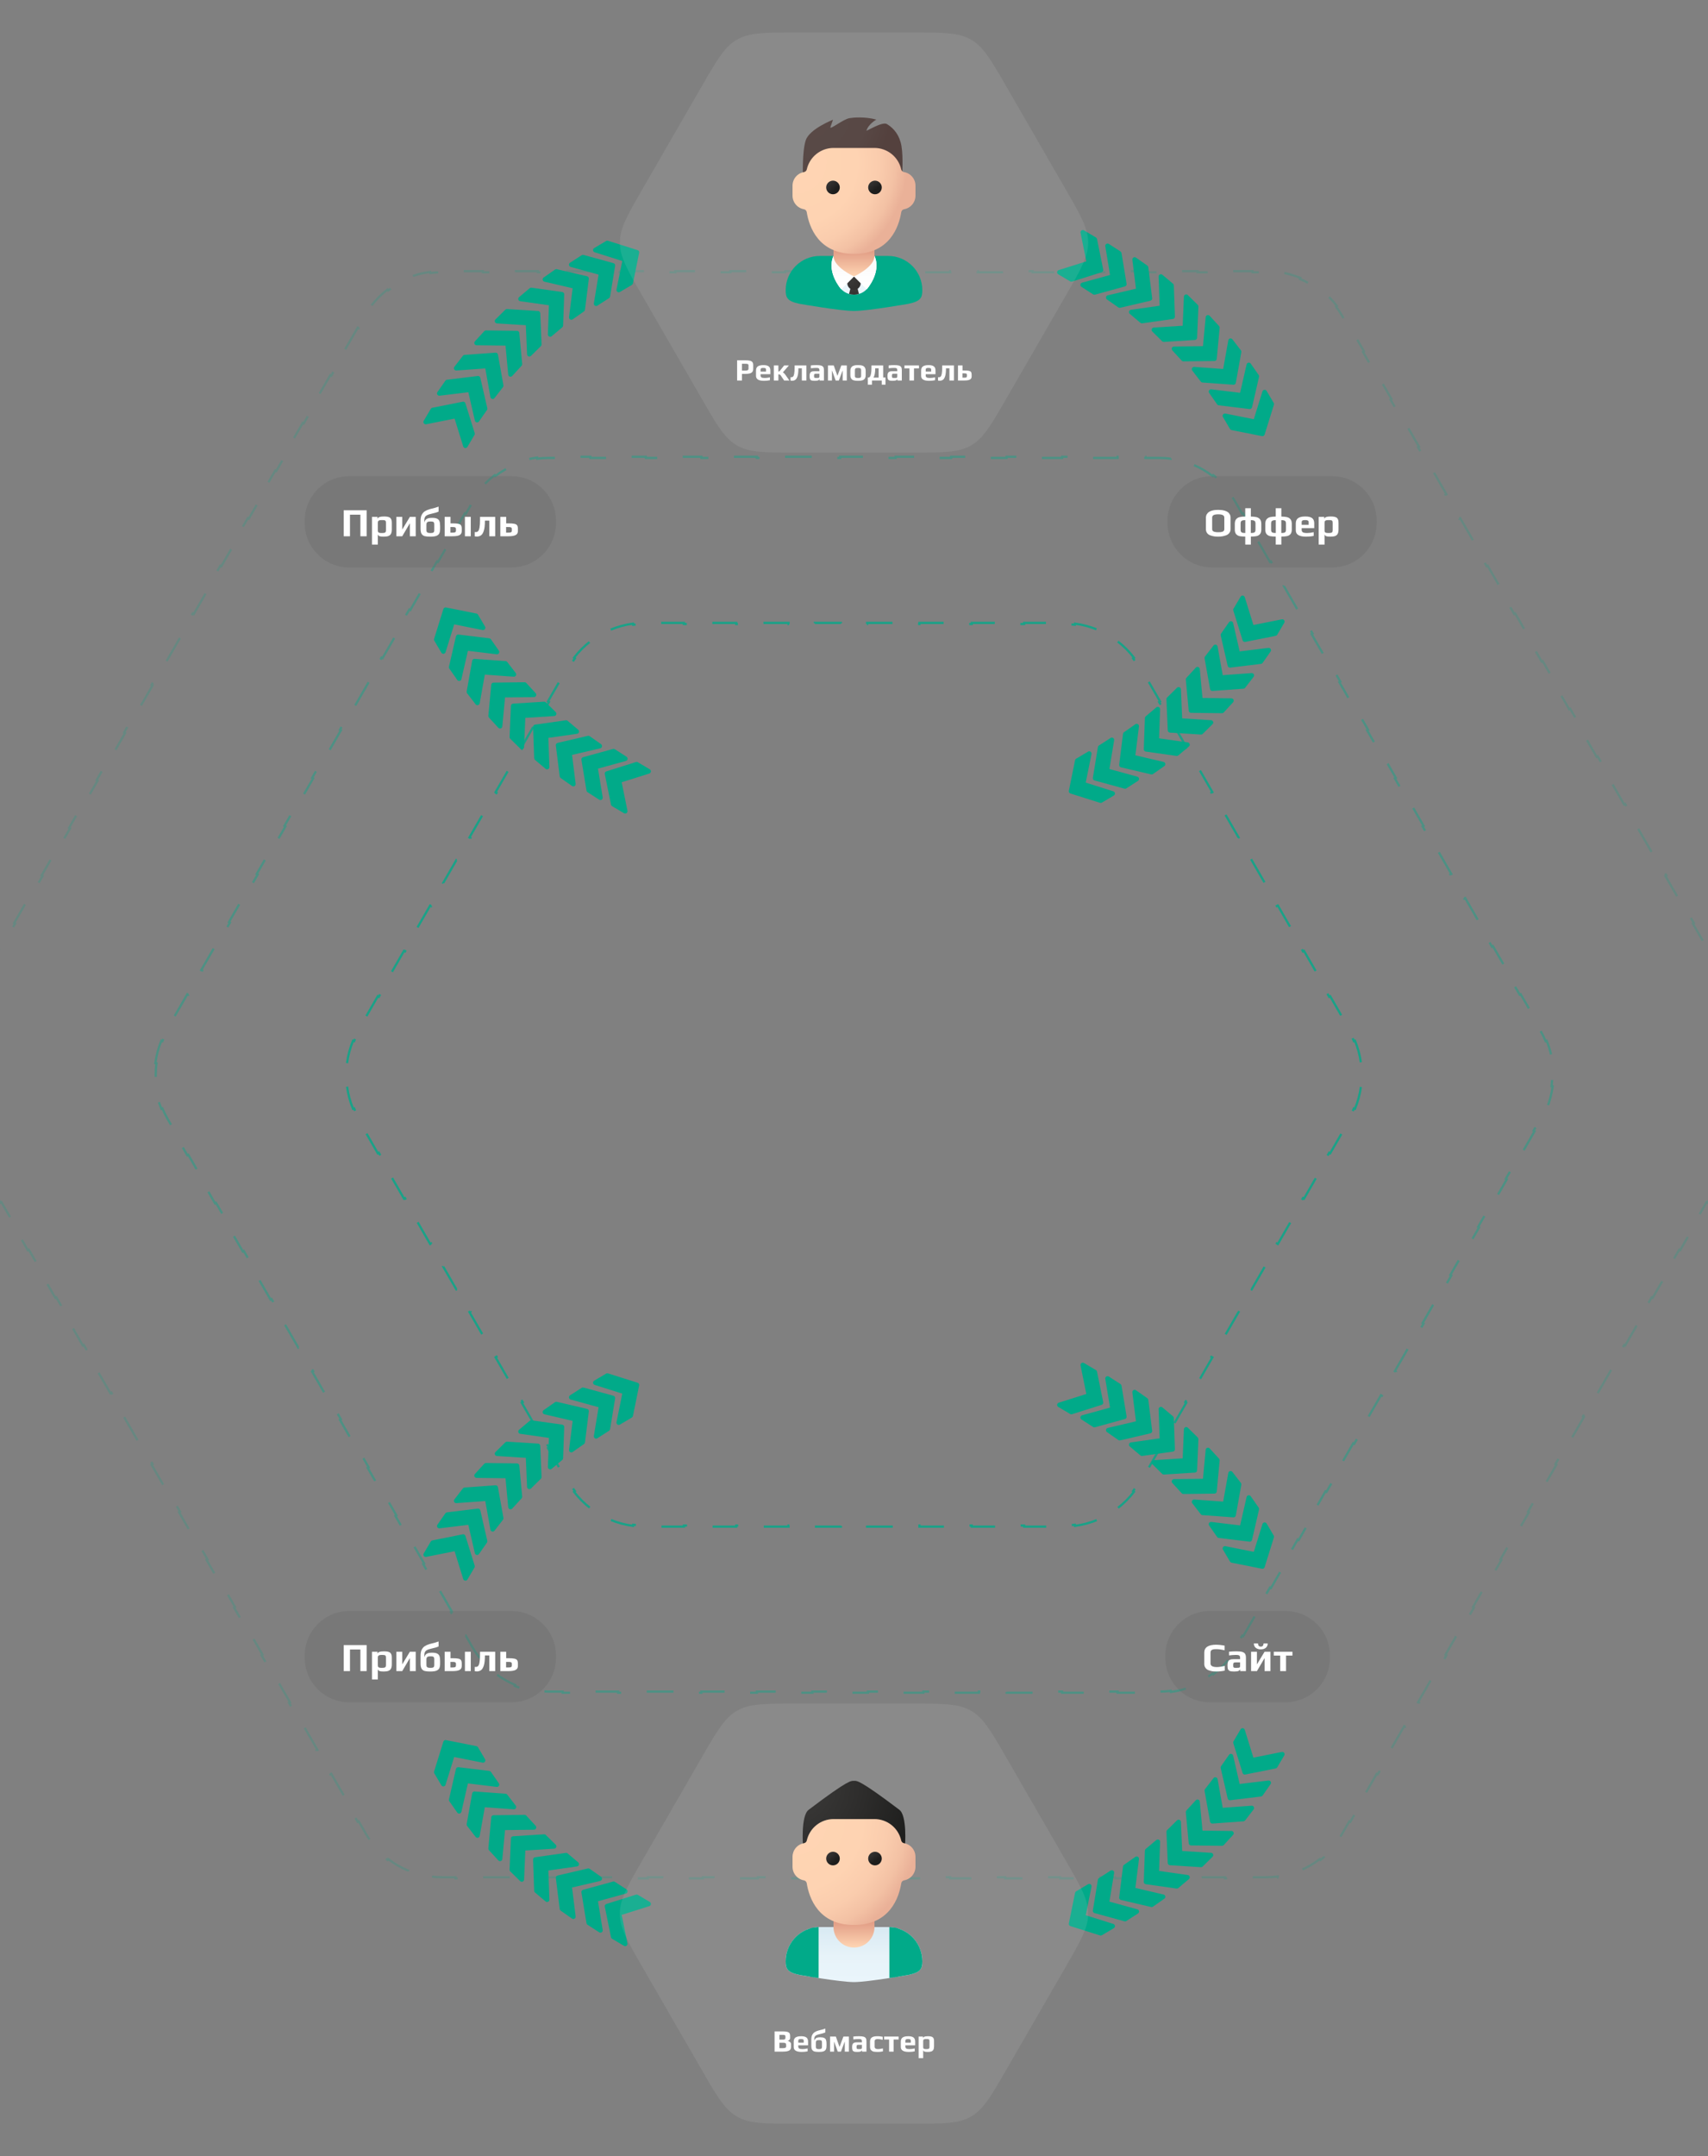 <svg width="768" height="969" viewBox="0 0 768 969" fill="none" xmlns="http://www.w3.org/2000/svg">
<rect x="0" y="0" width="768" height="969" fill="#808080" stroke="none"/>
<g clip-path="url(#clip0_351_371)">
<path opacity="0.8" d="M156.046 477.779C156.498 474.341 157.399 470.949 158.749 467.693L159.21 467.884C159.865 466.303 160.627 464.755 161.496 463.25L164.439 458.154L164.006 457.904L169.89 447.712L170.323 447.962L176.207 437.771L175.774 437.521L181.658 427.329L182.091 427.579L187.975 417.387L187.542 417.137L193.427 406.945L193.86 407.195L199.744 397.003L199.311 396.753L205.195 386.562L205.628 386.812L211.512 376.62L211.079 376.37L216.964 366.178L217.397 366.428L223.281 356.236L222.848 355.986L228.732 345.795L229.165 346.045L235.049 335.853L234.616 335.603L240.5 325.411L240.933 325.661L246.818 315.469L246.385 315.219L252.269 305.027L252.702 305.277L255.644 300.182C256.513 298.676 257.473 297.242 258.514 295.885L258.117 295.581C260.263 292.784 262.75 290.308 265.501 288.197L265.806 288.594C268.544 286.493 271.547 284.759 274.736 283.438L274.545 282.976C277.748 281.649 281.136 280.733 284.631 280.273L284.696 280.769C286.392 280.546 288.114 280.432 289.852 280.432H295.736V279.932H307.505V280.432H319.273V279.932H331.042V280.432H342.81V279.932H354.579V280.432H366.347V279.932H378.115V280.432H389.884V279.932H401.652V280.432H413.421V279.932H425.189V280.432H436.958V279.932H448.726V280.432H460.495V279.932H472.263V280.432H478.147C479.885 280.432 481.607 280.546 483.303 280.769L483.369 280.273C486.863 280.733 490.252 281.649 493.455 282.976L493.263 283.438C496.452 284.759 499.455 286.493 502.194 288.594L502.498 288.197C505.249 290.308 507.737 292.784 509.882 295.581L509.485 295.885C510.527 297.242 511.486 298.676 512.355 300.182L515.297 305.277L515.73 305.027L521.615 315.219L521.182 315.469L527.066 325.661L527.499 325.411L533.383 335.603L532.95 335.853L538.834 346.045L539.267 345.795L545.152 355.986L544.719 356.236L550.603 366.428L551.036 366.178L556.92 376.37L556.487 376.62L562.371 386.812L562.804 386.562L568.688 396.754L568.255 397.004L574.14 407.195L574.573 406.945L580.457 417.137L580.024 417.387L585.908 427.579L586.341 427.329L592.225 437.521L591.792 437.771L597.677 447.962L598.11 447.712L603.994 457.904L603.561 458.154L606.503 463.25C607.372 464.755 608.134 466.303 608.789 467.884L609.251 467.693C610.6 470.949 611.501 474.341 611.953 477.779L611.457 477.844C611.907 481.266 611.907 484.734 611.457 488.156L611.953 488.221C611.501 491.659 610.6 495.051 609.251 498.308L608.789 498.116C608.134 499.697 607.372 501.245 606.503 502.75L603.561 507.846L603.994 508.096L598.11 518.288L597.677 518.038L591.792 528.23L592.225 528.48L586.341 538.671L585.908 538.421L580.024 548.613L580.457 548.863L574.573 559.055L574.14 558.805L568.255 568.997L568.688 569.247L562.804 579.438L562.371 579.188L556.487 589.38L556.92 589.63L551.036 599.822L550.603 599.572L544.719 609.764L545.152 610.014L539.267 620.206L538.834 619.956L532.95 630.147L533.383 630.397L527.499 640.589L527.066 640.339L521.182 650.531L521.615 650.781L515.73 660.973L515.297 660.723L512.355 665.819C511.486 667.324 510.526 668.758 509.485 670.115L509.882 670.42C507.736 673.216 505.249 675.693 502.498 677.803L502.194 677.406C499.455 679.507 496.452 681.241 493.263 682.562L493.455 683.024C490.251 684.351 486.863 685.267 483.369 685.727L483.303 685.231C481.607 685.454 479.885 685.569 478.147 685.569H472.263V686.069H460.495V685.569H448.726V686.069H436.958V685.569H425.189V686.069H413.421V685.569H401.652V686.069H389.884V685.569H378.115V686.069H366.347V685.569H354.579V686.069H342.81V685.569H331.042V686.069H319.273V685.569H307.505V686.069H295.736V685.569H289.852C288.114 685.569 286.392 685.454 284.696 685.231L284.631 685.727C281.136 685.267 277.748 684.351 274.545 683.024L274.736 682.562C271.547 681.241 268.544 679.507 265.806 677.406L265.501 677.803C262.75 675.692 260.263 673.216 258.117 670.42L258.514 670.115C257.473 668.758 256.513 667.324 255.644 665.819L252.702 660.723L252.269 660.973L246.385 650.781L246.818 650.531L240.933 640.339L240.5 640.589L234.616 630.397L235.049 630.147L229.165 619.956L228.732 620.206L222.848 610.014L223.281 609.764L217.397 599.572L216.964 599.822L211.079 589.63L211.512 589.38L205.628 579.188L205.195 579.438L199.311 569.247L199.744 568.997L193.86 558.805L193.427 559.055L187.542 548.863L187.975 548.613L182.091 538.421L181.658 538.671L175.774 528.48L176.207 528.23L170.323 518.038L169.89 518.288L164.006 508.096L164.439 507.846L161.496 502.75C160.627 501.245 159.865 499.697 159.21 498.116L158.749 498.308C157.399 495.051 156.498 491.659 156.046 488.221L156.542 488.156C156.092 484.734 156.092 481.266 156.542 477.844L156.046 477.779Z" stroke="#01AA89" stroke-dasharray="12 12"/>
<path opacity="0.2" d="M-26.47 477.779C-26.017 474.341 -25.117 470.949 -23.767 467.693L-23.305 467.884C-22.651 466.303 -21.889 464.755 -21.02 463.25L-17.93 457.898L-18.363 457.648L-12.182 446.943L-11.749 447.193L-5.569 436.489L-6.002 436.239L0.178 425.535L0.611 425.785L6.791 415.08L6.358 414.83L12.539 404.126L12.972 404.376L19.152 393.671L18.719 393.421L24.899 382.717L25.332 382.967L31.512 372.262L31.079 372.012L37.259 361.308L37.692 361.558L43.873 350.854L43.44 350.604L49.62 339.899L50.053 340.149L56.233 329.445L55.8 329.195L61.98 318.49L62.413 318.74L68.593 308.036L68.16 307.786L74.341 297.081L74.774 297.331L80.954 286.627L80.521 286.377L86.701 275.673L87.134 275.923L93.314 265.218L92.881 264.968L99.061 254.264L99.494 254.514L105.675 243.809L105.242 243.559L111.422 232.855L111.855 233.105L118.035 222.401L117.602 222.151L123.782 211.446L124.215 211.696L130.396 200.992L129.963 200.742L136.143 190.037L136.576 190.287L142.756 179.583L142.323 179.333L148.503 168.628L148.936 168.878L155.116 158.174L154.683 157.924L160.864 147.22L161.297 147.47L164.387 142.117C165.256 140.612 166.216 139.178 167.257 137.821L166.86 137.516C169.006 134.72 171.493 132.243 174.244 130.133L174.548 130.53C177.287 128.429 180.29 126.695 183.479 125.374L183.287 124.912C186.491 123.585 189.879 122.669 193.373 122.209L193.439 122.705C195.135 122.482 196.857 122.367 198.595 122.367H204.775V121.867H217.135V122.367H229.496V121.867H241.856V122.367H254.217V121.867H266.577V122.367H278.937V121.867H291.298V122.367H303.658V121.867H316.019V122.367H328.379V121.867H340.739V122.367H353.1V121.867H365.46V122.367H377.821V121.867H390.181V122.367H402.541V121.867H414.902V122.367H427.262V121.867H439.623V122.367H451.983V121.867H464.343V122.367H476.704V121.867H489.064V122.367H501.425V121.867H513.785V122.367H526.145V121.867H538.506V122.367H550.866V121.867H563.227V122.367H569.407C571.145 122.367 572.867 122.482 574.563 122.705L574.628 122.209C578.123 122.669 581.511 123.585 584.714 124.912L584.523 125.374C587.711 126.695 590.715 128.429 593.453 130.53L593.757 130.133C596.509 132.244 598.996 134.72 601.141 137.516L600.745 137.821C601.786 139.178 602.746 140.612 603.615 142.117L606.705 147.47L607.138 147.22L613.318 157.924L612.885 158.174L619.065 168.878L619.498 168.628L625.678 179.333L625.245 179.583L631.426 190.287L631.859 190.037L638.039 200.742L637.606 200.992L643.786 211.696L644.219 211.446L650.399 222.151L649.966 222.401L656.146 233.105L656.579 232.855L662.76 243.559L662.327 243.809L668.507 254.514L668.94 254.264L675.12 264.968L674.687 265.218L680.867 275.923L681.3 275.673L687.48 286.377L687.047 286.627L693.228 297.331L693.661 297.081L699.841 307.786L699.408 308.036L705.588 318.74L706.021 318.49L712.201 329.195L711.768 329.445L717.948 340.149L718.381 339.899L724.562 350.604L724.129 350.854L730.309 361.558L730.742 361.308L736.922 372.012L736.489 372.262L742.669 382.967L743.102 382.717L749.282 393.421L748.849 393.671L755.03 404.376L755.463 404.126L761.643 414.83L761.21 415.08L767.39 425.785L767.823 425.535L774.003 436.239L773.57 436.489L779.75 447.193L780.183 446.943L786.364 457.648L785.931 457.898L789.021 463.25C789.89 464.755 790.652 466.303 791.307 467.884L791.769 467.693C793.118 470.949 794.019 474.341 794.471 477.779L793.975 477.844C794.425 481.266 794.425 484.734 793.975 488.156L794.471 488.221C794.019 491.659 793.118 495.051 791.769 498.307L791.307 498.116C790.652 499.697 789.89 501.245 789.021 502.75L785.931 508.102L786.364 508.352L780.183 519.057L779.75 518.807L773.57 529.511L774.003 529.761L767.823 540.465L767.39 540.215L761.21 550.92L761.643 551.17L755.463 561.874L755.03 561.624L748.849 572.329L749.282 572.579L743.102 583.283L742.669 583.033L736.489 593.738L736.922 593.988L730.742 604.692L730.309 604.442L724.129 615.146L724.562 615.396L718.381 626.101L717.948 625.851L711.768 636.555L712.201 636.805L706.021 647.51L705.588 647.26L699.408 657.964L699.841 658.214L693.661 668.919L693.228 668.669L687.047 679.373L687.48 679.623L681.3 690.327L680.867 690.077L674.687 700.782L675.12 701.032L668.94 711.736L668.507 711.486L662.327 722.191L662.76 722.441L656.579 733.145L656.146 732.895L649.966 743.599L650.399 743.849L644.219 754.554L643.786 754.304L637.606 765.008L638.039 765.258L631.859 775.963L631.426 775.713L625.245 786.417L625.678 786.667L619.498 797.372L619.065 797.122L612.885 807.826L613.318 808.076L607.138 818.78L606.705 818.53L603.615 823.883C602.746 825.388 601.786 826.822 600.745 828.179L601.141 828.484C598.996 831.28 596.508 833.756 593.757 835.867L593.453 835.47C590.715 837.571 587.711 839.305 584.523 840.626L584.714 841.088C581.511 842.415 578.123 843.331 574.628 843.791L574.563 843.295C572.867 843.518 571.145 843.633 569.407 843.633H563.227V844.133H550.866V843.633H538.506V844.133H526.145V843.633H513.785V844.133H501.425V843.633H489.064V844.133H476.704V843.633H464.343V844.133H451.983V843.633H439.623V844.133H427.262V843.633H414.902V844.133H402.541V843.633H390.181V844.133H377.821V843.633H365.46V844.133H353.1V843.633H340.739V844.133H328.379V843.633H316.019V844.133H303.658V843.633H291.298V844.133H278.937V843.633H266.577V844.133H254.217V843.633H241.856V844.133H229.496V843.633H217.135V844.133H204.775V843.633H198.595C196.857 843.633 195.135 843.518 193.439 843.295L193.373 843.791C189.879 843.332 186.491 842.415 183.287 841.088L183.479 840.626C180.29 839.305 177.287 837.571 174.548 835.47L174.244 835.867C171.493 833.757 169.006 831.28 166.86 828.484L167.257 828.179C166.216 826.822 165.256 825.388 164.387 823.883L161.297 818.53L160.864 818.78L154.683 808.076L155.116 807.826L148.936 797.122L148.503 797.372L142.323 786.667L142.756 786.417L136.576 775.713L136.143 775.963L129.963 765.258L130.396 765.008L124.215 754.304L123.782 754.554L117.602 743.849L118.035 743.599L111.855 732.895L111.422 733.145L105.242 722.441L105.675 722.191L99.494 711.486L99.061 711.736L92.881 701.032L93.314 700.782L87.134 690.077L86.701 690.327L80.521 679.623L80.954 679.373L74.774 668.668L74.341 668.918L68.16 658.214L68.593 657.964L62.413 647.26L61.98 647.51L55.8 636.805L56.233 636.555L50.053 625.851L49.62 626.101L43.44 615.396L43.873 615.146L37.692 604.442L37.259 604.692L31.079 593.988L31.512 593.738L25.332 583.033L24.899 583.283L18.719 572.579L19.152 572.329L12.972 561.624L12.539 561.874L6.358 551.17L6.791 550.92L0.611 540.215L0.178 540.465L-6.002 529.761L-5.569 529.511L-11.749 518.807L-12.182 519.057L-18.362 508.352L-17.929 508.102L-21.02 502.75C-21.889 501.245 -22.651 499.697 -23.305 498.116L-23.767 498.307C-25.117 495.051 -26.017 491.659 -26.47 488.221L-25.974 488.156C-26.424 484.734 -26.424 481.266 -25.974 477.844L-26.47 477.779Z" stroke="#01AA89" stroke-dasharray="12 12"/>
<path opacity="0.4" d="M69.859 477.779C70.312 474.341 71.212 470.949 72.562 467.693L73.024 467.884C73.678 466.303 74.441 464.755 75.309 463.25L78.429 457.848L77.996 457.598L84.234 446.793L84.667 447.043L90.905 436.238L90.472 435.988L96.71 425.183L97.144 425.433L103.381 414.628L102.948 414.378L109.187 403.573L109.62 403.823L115.858 393.018L115.425 392.768L121.663 381.963L122.096 382.213L128.335 371.408L127.901 371.158L134.14 360.353L134.573 360.603L140.811 349.798L140.378 349.548L146.616 338.743L147.049 338.993L153.288 328.188L152.855 327.938L159.093 317.133L159.526 317.383L165.764 306.578L165.331 306.328L171.569 295.523L172.002 295.773L178.241 284.968L177.808 284.718L184.046 273.913L184.479 274.163L190.717 263.358L190.284 263.108L196.522 252.303L196.955 252.553L203.194 241.748L202.761 241.498L208.999 230.693L209.432 230.943L212.551 225.54C213.42 224.035 214.38 222.601 215.421 221.244L215.025 220.939C217.17 218.142 219.657 215.666 222.408 213.556L222.713 213.953C225.451 211.852 228.454 210.118 231.643 208.797L231.452 208.335C234.655 207.007 238.043 206.091 241.538 205.632L241.603 206.127C243.299 205.904 245.021 205.79 246.759 205.79H252.997V205.29H265.474V205.79H277.95V205.29H290.427V205.79H302.903V205.29H315.38V205.79H327.857V205.29H340.333V205.79H352.81V205.29H365.286V205.79H377.763V205.29H390.239V205.79H402.716V205.29H415.192V205.79H427.669V205.29H440.145V205.79H452.622V205.29H465.098V205.79H477.575V205.29H490.051V205.79H502.528V205.29H515.005V205.79H521.243C522.981 205.79 524.703 205.904 526.399 206.127L526.464 205.632C529.959 206.091 533.347 207.007 536.55 208.335L536.359 208.797C539.547 210.118 542.551 211.852 545.289 213.953L545.593 213.556C548.345 215.666 550.832 218.142 552.977 220.939L552.581 221.244C553.622 222.601 554.582 224.035 555.451 225.54L558.57 230.943L559.003 230.693L565.241 241.498L564.808 241.748L571.046 252.553L571.479 252.303L577.718 263.108L577.285 263.358L583.523 274.163L583.956 273.913L590.194 284.718L589.761 284.968L596 295.773L596.433 295.523L602.671 306.328L602.238 306.578L608.476 317.383L608.909 317.133L615.147 327.938L614.714 328.188L620.953 338.993L621.386 338.743L627.624 349.548L627.191 349.798L633.429 360.603L633.862 360.353L640.1 371.158L639.667 371.408L645.906 382.213L646.339 381.963L652.577 392.768L652.144 393.018L658.382 403.823L658.815 403.573L665.053 414.378L664.62 414.628L670.859 425.433L671.292 425.183L677.53 435.988L677.097 436.238L683.335 447.043L683.768 446.793L690.007 457.598L689.573 457.848L692.693 463.25C693.562 464.755 694.324 466.303 694.979 467.884L695.441 467.693C696.79 470.949 697.691 474.341 698.143 477.779L697.647 477.844C698.097 481.266 698.097 484.734 697.647 488.156L698.143 488.221C697.691 491.659 696.79 495.051 695.441 498.308L694.979 498.116C694.324 499.697 693.562 501.245 692.693 502.75L689.574 508.153L690.007 508.403L683.768 519.208L683.335 518.958L677.097 529.763L677.53 530.013L671.292 540.818L670.859 540.568L664.62 551.373L665.053 551.623L658.815 562.428L658.382 562.178L652.144 572.983L652.577 573.233L646.339 584.038L645.906 583.788L639.667 594.592L640.1 594.842L633.862 605.647L633.429 605.397L627.191 616.202L627.624 616.452L621.386 627.257L620.953 627.007L614.714 637.812L615.147 638.062L608.909 648.867L608.476 648.617L602.238 659.422L602.671 659.672L596.433 670.477L596 670.227L589.761 681.032L590.194 681.282L583.956 692.087L583.523 691.837L577.285 702.642L577.718 702.892L571.479 713.697L571.046 713.447L564.808 724.252L565.241 724.502L559.003 735.307L558.57 735.057L555.451 740.46C554.582 741.965 553.622 743.399 552.581 744.757L552.977 745.061C550.832 747.858 548.345 750.334 545.593 752.444L545.289 752.048C542.551 754.148 539.548 755.882 536.359 757.204L536.55 757.665C533.347 758.993 529.959 759.909 526.464 760.368L526.399 759.873C524.703 760.096 522.981 760.21 521.243 760.21H515.005V760.71H502.528V760.21H490.051V760.71H477.575V760.21H465.098V760.71H452.622V760.21H440.145V760.71H427.669V760.21H415.192V760.71H402.716V760.21H390.239V760.71H377.763V760.21H365.286V760.71H352.81V760.21H340.333V760.71H327.857V760.21H315.38V760.71H302.904L302.903 760.21H290.427V760.71H277.95V760.21H265.474V760.71H252.997V760.21H246.759C245.021 760.21 243.299 760.096 241.603 759.873L241.538 760.368C238.043 759.909 234.655 758.993 231.452 757.665L231.643 757.204C228.454 755.882 225.451 754.148 222.713 752.048L222.408 752.444C219.657 750.334 217.17 747.858 215.024 745.061L215.421 744.757C214.38 743.399 213.42 741.965 212.551 740.46L209.432 735.057L208.999 735.307L202.761 724.502L203.194 724.252L196.955 713.447L196.522 713.697L190.284 702.892L190.717 702.642L184.479 691.837L184.046 692.087L177.808 681.282L178.241 681.032L172.002 670.227L171.569 670.477L165.331 659.672L165.764 659.422L159.526 648.617L159.093 648.867L152.855 638.062L153.288 637.812L147.049 627.007L146.616 627.257L140.378 616.452L140.811 616.202L134.573 605.397L134.14 605.647L127.902 594.842L128.334 594.593L122.096 583.788L121.663 584.037L115.425 573.232L115.858 572.982L109.62 562.177L109.187 562.428L102.948 551.623L103.381 551.373L97.144 540.568L96.71 540.818L90.472 530.013L90.905 529.763L84.667 518.958L84.234 519.208L77.996 508.403L78.429 508.153L75.309 502.75C74.441 501.245 73.678 499.697 73.024 498.116L72.562 498.307C71.212 495.051 70.312 491.659 69.859 488.221L70.355 488.156C69.905 484.734 69.905 481.266 70.355 477.844L69.859 477.779Z" stroke="#01AA89" stroke-dasharray="12 12"/>
<path d="M230 724H157C145.954 724 137 732.954 137 744V745C137 756.046 145.954 765 157 765H230C241.046 765 250 756.046 250 745V744C250 732.954 241.046 724 230 724Z" fill="#696969" fill-opacity="0.31"/>
<path d="M154.559 739.318H164.855V751H162.047V741.298H157.367V751H154.559V739.318ZM167.265 742.288H169.749V743.152C169.905 742.768 170.211 742.498 170.667 742.342C171.123 742.186 171.801 742.108 172.701 742.108C173.457 742.108 174.063 742.168 174.519 742.288C174.987 742.408 175.341 742.6 175.581 742.864C175.809 743.128 175.965 743.422 176.049 743.746C176.133 744.058 176.175 744.49 176.175 745.042V747.904C176.175 748.768 176.049 749.434 175.797 749.902C175.545 750.37 175.155 750.7 174.627 750.892C174.111 751.084 173.403 751.18 172.503 751.18C171.639 751.18 171.015 751.108 170.631 750.964C170.247 750.82 170.001 750.538 169.893 750.118V754.744H167.265V742.288ZM171.693 749.542C172.209 749.542 172.599 749.506 172.863 749.434C173.127 749.362 173.307 749.236 173.403 749.056C173.499 748.876 173.547 748.606 173.547 748.246V745.024C173.547 744.628 173.505 744.346 173.421 744.178C173.337 743.998 173.169 743.878 172.917 743.818C172.665 743.758 172.251 743.728 171.675 743.728C171.183 743.728 170.805 743.77 170.541 743.854C170.289 743.938 170.115 744.07 170.019 744.25C169.935 744.43 169.893 744.688 169.893 745.024V748.246C169.893 748.606 169.935 748.876 170.019 749.056C170.115 749.236 170.289 749.362 170.541 749.434C170.793 749.506 171.177 749.542 171.693 749.542ZM178.234 742.288H180.862V747.976L184.3 742.288H186.928V751H184.3V745.15L180.862 751H178.234V742.288ZM193.504 751.18C192.472 751.18 191.65 751.108 191.038 750.964C190.438 750.82 189.964 750.496 189.616 749.992C189.28 749.476 189.112 748.702 189.112 747.67V744.016C189.112 742.948 189.28 742.072 189.616 741.388C189.964 740.704 190.426 740.17 191.002 739.786C191.59 739.402 192.316 739.084 193.18 738.832L194.08 738.598C194.572 738.478 195.112 738.34 195.7 738.184C196.288 738.016 196.792 737.848 197.212 737.68V739.912C196.528 740.248 195.364 740.596 193.72 740.956C193.012 741.112 192.448 741.298 192.028 741.514C191.62 741.718 191.314 742 191.11 742.36C190.906 742.72 190.804 743.194 190.804 743.782V744.754H190.822C190.99 744.046 191.338 743.53 191.866 743.206C192.394 742.882 193.222 742.72 194.35 742.72C195.334 742.72 196.078 742.852 196.582 743.116C197.098 743.38 197.446 743.776 197.626 744.304C197.806 744.832 197.896 745.558 197.896 746.482V747.67C197.896 748.522 197.776 749.2 197.536 749.704C197.296 750.196 196.858 750.568 196.222 750.82C195.586 751.06 194.68 751.18 193.504 751.18ZM193.54 749.542C194.068 749.542 194.452 749.494 194.692 749.398C194.932 749.302 195.088 749.158 195.16 748.966C195.232 748.774 195.268 748.486 195.268 748.102V745.87C195.268 745.426 195.232 745.108 195.16 744.916C195.088 744.712 194.938 744.568 194.71 744.484C194.482 744.4 194.11 744.358 193.594 744.358C193.054 744.358 192.652 744.412 192.388 744.52C192.136 744.616 191.962 744.778 191.866 745.006C191.782 745.222 191.74 745.54 191.74 745.96V748.102C191.74 748.474 191.782 748.762 191.866 748.966C191.962 749.158 192.136 749.302 192.388 749.398C192.652 749.494 193.036 749.542 193.54 749.542ZM199.943 742.288H202.571V745.204H203.471C204.683 745.204 205.571 745.27 206.135 745.402C206.711 745.534 207.101 745.768 207.305 746.104C207.521 746.428 207.629 746.944 207.629 747.652V748.678C207.629 749.518 207.299 750.118 206.639 750.478C205.991 750.826 204.953 751 203.525 751H199.943V742.288ZM209.051 742.288H211.679V751H209.051V742.288ZM203.399 749.362C203.879 749.362 204.233 749.332 204.461 749.272C204.689 749.2 204.839 749.092 204.911 748.948C204.983 748.804 205.019 748.588 205.019 748.3V747.814C205.019 747.55 204.971 747.352 204.875 747.22C204.791 747.076 204.635 746.98 204.407 746.932C204.191 746.884 203.867 746.86 203.435 746.86H202.535V749.362H203.399ZM214.384 751.144C214.12 751.144 213.808 751.108 213.448 751.036V749.092C213.592 749.116 213.742 749.128 213.898 749.128C214.342 749.128 214.702 748.99 214.978 748.714C215.254 748.438 215.464 747.898 215.608 747.094C215.764 746.29 215.842 745.126 215.842 743.602V742.288H222.664V751H220.036V743.962H218.038V744.178C218.038 746.038 217.876 747.478 217.552 748.498C217.228 749.518 216.802 750.214 216.274 750.586C215.746 750.958 215.116 751.144 214.384 751.144ZM224.974 742.288H227.602V745.204H228.61C229.822 745.204 230.722 745.27 231.31 745.402C231.91 745.534 232.318 745.768 232.534 746.104C232.762 746.44 232.876 746.956 232.876 747.652V748.678C232.876 749.506 232.534 750.1 231.85 750.46C231.166 750.82 230.104 751 228.664 751H224.974V742.288ZM228.538 749.362C229.018 749.362 229.372 749.332 229.6 749.272C229.828 749.2 229.978 749.092 230.05 748.948C230.122 748.804 230.158 748.588 230.158 748.3V747.814C230.158 747.55 230.11 747.352 230.014 747.22C229.93 747.076 229.774 746.98 229.546 746.932C229.33 746.884 229.006 746.86 228.574 746.86H227.566V749.362H228.538Z" fill="white"/>
<path d="M578 724H544C532.954 724 524 732.954 524 744V745C524 756.046 532.954 765 544 765H578C589.046 765 598 756.046 598 745V744C598 732.954 589.046 724 578 724Z" fill="#696969" fill-opacity="0.31"/>
<path d="M546.921 751.18C546.393 751.18 545.919 751.156 545.499 751.108C545.091 751.06 544.641 750.97 544.149 750.838C543.597 750.694 543.141 750.508 542.781 750.28C542.421 750.04 542.121 749.71 541.881 749.29C541.629 748.87 541.503 748.372 541.503 747.796V742.666C541.503 740.314 543.309 739.138 546.921 739.138C547.845 739.138 549.081 739.27 550.629 739.534V741.64C549.237 741.304 548.013 741.136 546.957 741.136C546.513 741.136 546.165 741.148 545.913 741.172C545.673 741.196 545.421 741.256 545.157 741.352C544.593 741.544 544.311 741.97 544.311 742.63V747.598C544.311 748.654 545.277 749.182 547.209 749.182C548.037 749.182 549.201 749.008 550.701 748.66V750.784C549.417 751.048 548.157 751.18 546.921 751.18ZM554.853 751.18C554.037 751.18 553.425 751.108 553.017 750.964C552.621 750.808 552.339 750.538 552.171 750.154C552.015 749.758 551.937 749.17 551.937 748.39C551.937 747.694 552.021 747.148 552.189 746.752C552.369 746.356 552.651 746.074 553.035 745.906C553.431 745.726 553.971 745.636 554.655 745.636H557.607V745.042C557.607 744.67 557.553 744.394 557.445 744.214C557.349 744.034 557.163 743.908 556.887 743.836C556.623 743.764 556.221 743.728 555.681 743.728C554.937 743.728 553.917 743.8 552.621 743.944V742.288C553.569 742.168 554.679 742.108 555.951 742.108C557.067 742.108 557.925 742.192 558.525 742.36C559.137 742.528 559.575 742.816 559.839 743.224C560.103 743.632 560.235 744.226 560.235 745.006V751H557.661V750.208C557.457 750.556 557.181 750.802 556.833 750.946C556.485 751.102 555.825 751.18 554.853 751.18ZM555.879 749.542C556.407 749.542 556.785 749.524 557.013 749.488C557.181 749.464 557.295 749.428 557.355 749.38C557.427 749.332 557.487 749.254 557.535 749.146C557.583 749.062 557.607 748.936 557.607 748.768V747.076H555.807C555.399 747.076 555.111 747.106 554.943 747.166C554.775 747.214 554.661 747.322 554.601 747.49C554.541 747.646 554.511 747.928 554.511 748.336C554.511 748.732 554.541 749.008 554.601 749.164C554.661 749.32 554.775 749.422 554.943 749.47C555.123 749.518 555.435 749.542 555.879 749.542ZM562.548 742.288H565.176V747.976L568.614 742.288H571.242V751H568.614V745.15L565.176 751H562.548V742.288ZM566.904 741.226C565.944 741.226 565.182 740.986 564.618 740.506C564.054 740.026 563.778 739.384 563.79 738.58H565.644C565.68 739.06 565.8 739.414 566.004 739.642C566.208 739.87 566.508 739.984 566.904 739.984C567.312 739.984 567.612 739.876 567.804 739.66C568.008 739.432 568.128 739.072 568.164 738.58H570.018C570.042 739.372 569.766 740.014 569.19 740.506C568.626 740.986 567.864 741.226 566.904 741.226ZM575.639 744.016H572.759V742.288H581.147V744.016H578.267V751H575.639V744.016Z" fill="white"/>
<path d="M599 214H545C533.954 214 525 222.954 525 234V235C525 246.046 533.954 255 545 255H599C610.046 255 619 246.046 619 235V234C619 222.954 610.046 214 599 214Z" fill="#696969" fill-opacity="0.31"/>
<path d="M547.763 241.18C547.115 241.18 546.515 241.138 545.963 241.054C545.423 240.97 544.859 240.826 544.271 240.622C543.635 240.406 543.137 240.058 542.777 239.578C542.417 239.086 542.237 238.492 542.237 237.796V232.684C542.237 232.108 542.363 231.592 542.615 231.136C542.879 230.68 543.215 230.32 543.623 230.056C543.983 229.828 544.427 229.636 544.955 229.48C545.483 229.324 545.975 229.228 546.431 229.192C546.851 229.156 547.295 229.138 547.763 229.138C548.315 229.138 548.795 229.162 549.203 229.21C549.611 229.246 550.067 229.33 550.571 229.462C551.147 229.63 551.621 229.834 551.993 230.074C552.365 230.314 552.677 230.65 552.929 231.082C553.193 231.526 553.325 232.06 553.325 232.684V237.796C553.325 238.444 553.151 239.002 552.803 239.47C552.467 239.938 551.999 240.292 551.399 240.532C550.319 240.964 549.107 241.18 547.763 241.18ZM547.799 239.182C548.195 239.182 548.525 239.17 548.789 239.146C549.065 239.11 549.347 239.05 549.635 238.966C549.923 238.882 550.139 238.744 550.283 238.552C550.439 238.348 550.517 238.096 550.517 237.796V232.666C550.517 232.114 550.295 231.724 549.851 231.496C549.407 231.256 548.717 231.136 547.781 231.136C546.845 231.136 546.155 231.25 545.711 231.478C545.267 231.706 545.045 232.102 545.045 232.666V237.796C545.045 238.096 545.123 238.348 545.279 238.552C545.435 238.744 545.663 238.882 545.963 238.966C546.251 239.05 546.527 239.11 546.791 239.146C547.067 239.17 547.403 239.182 547.799 239.182ZM559.923 241.144C558.939 241.144 558.123 241.084 557.475 240.964C556.839 240.844 556.305 240.556 555.873 240.1C555.441 239.632 555.225 238.924 555.225 237.976V235.474C555.225 234.538 555.423 233.83 555.819 233.35C556.215 232.87 556.743 232.552 557.403 232.396C558.063 232.24 558.903 232.156 559.923 232.144V228.4H562.443V232.144C563.463 232.156 564.303 232.24 564.963 232.396C565.623 232.552 566.151 232.87 566.547 233.35C566.943 233.83 567.141 234.538 567.141 235.474V237.976C567.141 238.924 566.925 239.632 566.493 240.1C566.061 240.556 565.521 240.844 564.873 240.964C564.237 241.084 563.427 241.144 562.443 241.144V244.744H559.923V241.144ZM559.941 233.746C559.353 233.758 558.909 233.812 558.609 233.908C558.321 234.004 558.117 234.16 557.997 234.376C557.889 234.592 557.835 234.904 557.835 235.312V237.958C557.835 238.39 557.889 238.714 557.997 238.93C558.105 239.146 558.303 239.302 558.591 239.398C558.891 239.482 559.341 239.524 559.941 239.524V233.746ZM562.425 239.524C563.013 239.524 563.457 239.482 563.757 239.398C564.057 239.302 564.261 239.146 564.369 238.93C564.477 238.714 564.531 238.39 564.531 237.958V235.312C564.531 234.904 564.471 234.592 564.351 234.376C564.243 234.16 564.039 234.004 563.739 233.908C563.439 233.812 563.001 233.758 562.425 233.746V239.524ZM573.634 241.144C572.65 241.144 571.834 241.084 571.186 240.964C570.55 240.844 570.016 240.556 569.584 240.1C569.152 239.632 568.936 238.924 568.936 237.976V235.474C568.936 234.538 569.134 233.83 569.53 233.35C569.926 232.87 570.454 232.552 571.114 232.396C571.774 232.24 572.614 232.156 573.634 232.144V228.4H576.154V232.144C577.174 232.156 578.014 232.24 578.674 232.396C579.334 232.552 579.862 232.87 580.258 233.35C580.654 233.83 580.852 234.538 580.852 235.474V237.976C580.852 238.924 580.636 239.632 580.204 240.1C579.772 240.556 579.232 240.844 578.584 240.964C577.948 241.084 577.138 241.144 576.154 241.144V244.744H573.634V241.144ZM573.652 233.746C573.064 233.758 572.62 233.812 572.32 233.908C572.032 234.004 571.828 234.16 571.708 234.376C571.6 234.592 571.546 234.904 571.546 235.312V237.958C571.546 238.39 571.6 238.714 571.708 238.93C571.816 239.146 572.014 239.302 572.302 239.398C572.602 239.482 573.052 239.524 573.652 239.524V233.746ZM576.136 239.524C576.724 239.524 577.168 239.482 577.468 239.398C577.768 239.302 577.972 239.146 578.08 238.93C578.188 238.714 578.242 238.39 578.242 237.958V235.312C578.242 234.904 578.182 234.592 578.062 234.376C577.954 234.16 577.75 234.004 577.45 233.908C577.15 233.812 576.712 233.758 576.136 233.746V239.524ZM587.273 241.18C584.189 241.18 582.647 240.238 582.647 238.354V235.222C582.647 234.13 582.995 233.338 583.691 232.846C584.399 232.354 585.485 232.108 586.949 232.108C588.329 232.108 589.337 232.348 589.973 232.828C590.621 233.296 590.945 234.094 590.945 235.222V237.346H585.293V238.138C585.293 238.642 585.473 239.002 585.833 239.218C586.193 239.434 586.841 239.542 587.777 239.542C588.641 239.542 589.613 239.416 590.693 239.164V240.838C589.625 241.066 588.485 241.18 587.273 241.18ZM588.443 235.852V234.592C588.443 234.304 588.323 234.088 588.083 233.944C587.855 233.8 587.465 233.728 586.913 233.728C586.277 233.728 585.851 233.8 585.635 233.944C585.407 234.1 585.293 234.316 585.293 234.592V235.852H588.443ZM592.954 232.288H595.438V233.152C595.594 232.768 595.9 232.498 596.356 232.342C596.812 232.186 597.49 232.108 598.39 232.108C599.146 232.108 599.752 232.168 600.208 232.288C600.676 232.408 601.03 232.6 601.27 232.864C601.498 233.128 601.654 233.422 601.738 233.746C601.822 234.058 601.864 234.49 601.864 235.042V237.904C601.864 238.768 601.738 239.434 601.486 239.902C601.234 240.37 600.844 240.7 600.316 240.892C599.8 241.084 599.092 241.18 598.192 241.18C597.328 241.18 596.704 241.108 596.32 240.964C595.936 240.82 595.69 240.538 595.582 240.118V244.744H592.954V232.288ZM597.382 239.542C597.898 239.542 598.288 239.506 598.552 239.434C598.816 239.362 598.996 239.236 599.092 239.056C599.188 238.876 599.236 238.606 599.236 238.246V235.024C599.236 234.628 599.194 234.346 599.11 234.178C599.026 233.998 598.858 233.878 598.606 233.818C598.354 233.758 597.94 233.728 597.364 233.728C596.872 233.728 596.494 233.77 596.23 233.854C595.978 233.938 595.804 234.07 595.708 234.25C595.624 234.43 595.582 234.688 595.582 235.024V238.246C595.582 238.606 595.624 238.876 595.708 239.056C595.804 239.236 595.978 239.362 596.23 239.434C596.482 239.506 596.866 239.542 597.382 239.542Z" fill="white"/>
<path d="M230 214H157C145.954 214 137 222.954 137 234V235C137 246.046 145.954 255 157 255H230C241.046 255 250 246.046 250 235V234C250 222.954 241.046 214 230 214Z" fill="#696969" fill-opacity="0.31"/>
<path d="M154.559 229.318H164.855V241H162.047V231.298H157.367V241H154.559V229.318ZM167.265 232.288H169.749V233.152C169.905 232.768 170.211 232.498 170.667 232.342C171.123 232.186 171.801 232.108 172.701 232.108C173.457 232.108 174.063 232.168 174.519 232.288C174.987 232.408 175.341 232.6 175.581 232.864C175.809 233.128 175.965 233.422 176.049 233.746C176.133 234.058 176.175 234.49 176.175 235.042V237.904C176.175 238.768 176.049 239.434 175.797 239.902C175.545 240.37 175.155 240.7 174.627 240.892C174.111 241.084 173.403 241.18 172.503 241.18C171.639 241.18 171.015 241.108 170.631 240.964C170.247 240.82 170.001 240.538 169.893 240.118V244.744H167.265V232.288ZM171.693 239.542C172.209 239.542 172.599 239.506 172.863 239.434C173.127 239.362 173.307 239.236 173.403 239.056C173.499 238.876 173.547 238.606 173.547 238.246V235.024C173.547 234.628 173.505 234.346 173.421 234.178C173.337 233.998 173.169 233.878 172.917 233.818C172.665 233.758 172.251 233.728 171.675 233.728C171.183 233.728 170.805 233.77 170.541 233.854C170.289 233.938 170.115 234.07 170.019 234.25C169.935 234.43 169.893 234.688 169.893 235.024V238.246C169.893 238.606 169.935 238.876 170.019 239.056C170.115 239.236 170.289 239.362 170.541 239.434C170.793 239.506 171.177 239.542 171.693 239.542ZM178.234 232.288H180.862V237.976L184.3 232.288H186.928V241H184.3V235.15L180.862 241H178.234V232.288ZM193.504 241.18C192.472 241.18 191.65 241.108 191.038 240.964C190.438 240.82 189.964 240.496 189.616 239.992C189.28 239.476 189.112 238.702 189.112 237.67V234.016C189.112 232.948 189.28 232.072 189.616 231.388C189.964 230.704 190.426 230.17 191.002 229.786C191.59 229.402 192.316 229.084 193.18 228.832L194.08 228.598C194.572 228.478 195.112 228.34 195.7 228.184C196.288 228.016 196.792 227.848 197.212 227.68V229.912C196.528 230.248 195.364 230.596 193.72 230.956C193.012 231.112 192.448 231.298 192.028 231.514C191.62 231.718 191.314 232 191.11 232.36C190.906 232.72 190.804 233.194 190.804 233.782V234.754H190.822C190.99 234.046 191.338 233.53 191.866 233.206C192.394 232.882 193.222 232.72 194.35 232.72C195.334 232.72 196.078 232.852 196.582 233.116C197.098 233.38 197.446 233.776 197.626 234.304C197.806 234.832 197.896 235.558 197.896 236.482V237.67C197.896 238.522 197.776 239.2 197.536 239.704C197.296 240.196 196.858 240.568 196.222 240.82C195.586 241.06 194.68 241.18 193.504 241.18ZM193.54 239.542C194.068 239.542 194.452 239.494 194.692 239.398C194.932 239.302 195.088 239.158 195.16 238.966C195.232 238.774 195.268 238.486 195.268 238.102V235.87C195.268 235.426 195.232 235.108 195.16 234.916C195.088 234.712 194.938 234.568 194.71 234.484C194.482 234.4 194.11 234.358 193.594 234.358C193.054 234.358 192.652 234.412 192.388 234.52C192.136 234.616 191.962 234.778 191.866 235.006C191.782 235.222 191.74 235.54 191.74 235.96V238.102C191.74 238.474 191.782 238.762 191.866 238.966C191.962 239.158 192.136 239.302 192.388 239.398C192.652 239.494 193.036 239.542 193.54 239.542ZM199.943 232.288H202.571V235.204H203.471C204.683 235.204 205.571 235.27 206.135 235.402C206.711 235.534 207.101 235.768 207.305 236.104C207.521 236.428 207.629 236.944 207.629 237.652V238.678C207.629 239.518 207.299 240.118 206.639 240.478C205.991 240.826 204.953 241 203.525 241H199.943V232.288ZM209.051 232.288H211.679V241H209.051V232.288ZM203.399 239.362C203.879 239.362 204.233 239.332 204.461 239.272C204.689 239.2 204.839 239.092 204.911 238.948C204.983 238.804 205.019 238.588 205.019 238.3V237.814C205.019 237.55 204.971 237.352 204.875 237.22C204.791 237.076 204.635 236.98 204.407 236.932C204.191 236.884 203.867 236.86 203.435 236.86H202.535V239.362H203.399ZM214.384 241.144C214.12 241.144 213.808 241.108 213.448 241.036V239.092C213.592 239.116 213.742 239.128 213.898 239.128C214.342 239.128 214.702 238.99 214.978 238.714C215.254 238.438 215.464 237.898 215.608 237.094C215.764 236.29 215.842 235.126 215.842 233.602V232.288H222.664V241H220.036V233.962H218.038V234.178C218.038 236.038 217.876 237.478 217.552 238.498C217.228 239.518 216.802 240.214 216.274 240.586C215.746 240.958 215.116 241.144 214.384 241.144ZM224.974 232.288H227.602V235.204H228.61C229.822 235.204 230.722 235.27 231.31 235.402C231.91 235.534 232.318 235.768 232.534 236.104C232.762 236.44 232.876 236.956 232.876 237.652V238.678C232.876 239.506 232.534 240.1 231.85 240.46C231.166 240.82 230.104 241 228.664 241H224.974V232.288ZM228.538 239.362C229.018 239.362 229.372 239.332 229.6 239.272C229.828 239.2 229.978 239.092 230.05 238.948C230.122 238.804 230.158 238.588 230.158 238.3V237.814C230.158 237.55 230.11 237.352 230.014 237.22C229.93 237.076 229.774 236.98 229.546 236.932C229.33 236.884 229.006 236.86 228.574 236.86H227.566V239.362H228.538Z" fill="white"/>
<path d="M553.161 300.03L567.017 298.349C567.311 298.312 567.573 298.155 567.742 297.913L571.314 292.798C571.549 292.462 571.564 292.018 571.354 291.664C571.142 291.311 570.745 291.114 570.34 291.164L557.409 292.733L554.481 279.983C554.388 279.582 554.069 279.271 553.666 279.194C553.262 279.115 552.853 279.281 552.619 279.617L549.046 284.732C548.877 284.974 548.822 285.276 548.885 285.564L552.025 299.228C552.145 299.748 552.637 300.095 553.161 300.03Z" fill="#01AA89"/>
<path d="M559.919 288.475L573.607 285.747C573.897 285.688 574.146 285.512 574.296 285.258L577.47 279.887C577.678 279.534 577.66 279.09 577.424 278.753C577.186 278.417 576.774 278.251 576.374 278.332L563.601 280.876L559.714 268.386C559.591 267.993 559.25 267.707 558.843 267.661C558.434 267.613 558.038 267.809 557.829 268.162L554.656 273.533C554.506 273.788 554.473 274.093 554.557 274.375L558.725 287.761C558.883 288.27 559.401 288.579 559.919 288.475Z" fill="#01AA89"/>
<path d="M545.201 310.512L559.121 309.504C559.417 309.481 559.686 309.338 559.867 309.104L563.682 304.168C563.932 303.843 563.97 303.401 563.778 303.037C563.583 302.674 563.195 302.458 562.787 302.489L549.797 303.429L547.488 290.552C547.415 290.147 547.112 289.821 546.714 289.724C546.314 289.626 545.897 289.772 545.646 290.096L541.831 295.032C541.65 295.266 541.58 295.564 541.628 295.855L544.104 309.656C544.198 310.181 544.673 310.552 545.201 310.512Z" fill="#01AA89"/>
<path d="M535.518 320.344L549.475 320.515C549.772 320.518 550.051 320.397 550.251 320.18L554.47 315.583C554.747 315.281 554.822 314.843 554.661 314.464C554.497 314.086 554.129 313.838 553.721 313.834L540.697 313.674L539.484 300.647C539.445 300.237 539.171 299.887 538.782 299.756C538.392 299.625 537.964 299.735 537.687 300.037L533.468 304.634C533.268 304.851 533.173 305.143 533.196 305.437L534.497 319.398C534.547 319.929 534.989 320.339 535.518 320.344Z" fill="#01AA89"/>
<path d="M526.051 329.241L539.982 330.116C540.279 330.134 540.564 330.028 540.775 329.821L545.22 325.443C545.512 325.155 545.609 324.721 545.467 324.335C545.323 323.949 544.968 323.683 544.56 323.658L531.56 322.841L531.006 309.769C530.989 309.358 530.732 308.994 530.351 308.844C529.968 308.693 529.534 308.781 529.242 309.069L524.797 313.447C524.586 313.654 524.476 313.941 524.485 314.236L525.08 328.245C525.102 328.778 525.524 329.209 526.051 329.241Z" fill="#01AA89"/>
<path d="M515.19 337.764L529.012 339.718C529.306 339.759 529.599 339.675 529.825 339.485L534.596 335.465C534.91 335.201 535.041 334.776 534.93 334.38C534.816 333.984 534.482 333.691 534.078 333.635L521.18 331.81L521.643 318.734C521.657 318.323 521.429 317.94 521.06 317.761C520.69 317.581 520.25 317.636 519.937 317.9L515.166 321.92C514.94 322.11 514.808 322.387 514.794 322.681L514.299 336.696C514.28 337.228 514.666 337.691 515.19 337.764Z" fill="#01AA89"/>
<path d="M504.02 344.84L517.614 348.016C517.903 348.083 518.202 348.025 518.444 347.856L523.555 344.276C523.891 344.041 524.058 343.629 523.983 343.225C523.905 342.82 523.598 342.499 523.201 342.407L510.516 339.443L512.139 326.459C512.19 326.05 511.998 325.649 511.646 325.438C511.294 325.225 510.851 325.241 510.516 325.476L505.405 329.056C505.163 329.225 505.007 329.489 504.966 329.781L503.227 343.697C503.161 344.226 503.505 344.721 504.02 344.84Z" fill="#01AA89"/>
<path d="M492.149 350.74L505.611 354.437C505.898 354.514 506.199 354.469 506.447 354.309L511.692 350.928C512.037 350.706 512.22 350.301 512.16 349.894C512.097 349.487 511.804 349.154 511.41 349.046L498.848 345.596L500.97 332.684C501.036 332.278 500.859 331.87 500.516 331.645C500.172 331.419 499.729 331.417 499.385 331.639L494.14 335.02C493.892 335.18 493.726 335.438 493.674 335.728L491.401 349.567C491.314 350.093 491.639 350.601 492.149 350.74Z" fill="#01AA89"/>
<path d="M481.307 356.594L494.621 360.795C494.904 360.883 495.207 360.849 495.461 360.698L500.83 357.517C501.182 357.308 501.381 356.91 501.336 356.501C501.289 356.092 501.008 355.748 500.618 355.626L488.194 351.706L490.8 338.883C490.881 338.479 490.72 338.064 490.386 337.827C490.051 337.588 489.608 337.57 489.256 337.779L483.887 340.96C483.633 341.11 483.457 341.362 483.395 341.65L480.603 355.394C480.497 355.916 480.803 356.436 481.307 356.594Z" fill="#01AA89"/>
<path d="M206.153 285.173L220.008 286.855C220.302 286.891 220.564 287.048 220.733 287.29L224.304 292.405C224.539 292.741 224.555 293.185 224.345 293.539C224.133 293.893 223.735 294.089 223.33 294.039L210.401 292.471L207.471 305.22C207.378 305.621 207.06 305.932 206.658 306.01C206.254 306.089 205.843 305.922 205.609 305.587L202.037 300.471C201.868 300.229 201.812 299.928 201.875 299.639L205.016 285.975C205.135 285.456 205.628 285.108 206.153 285.173Z" fill="#01AA89"/>
<path d="M200.553 273.002L214.24 275.729C214.531 275.788 214.78 275.964 214.93 276.218L218.103 281.59C218.312 281.942 218.294 282.386 218.058 282.723C217.82 283.059 217.408 283.225 217.008 283.145L204.235 280.6L200.347 293.09C200.224 293.483 199.884 293.769 199.477 293.816C199.068 293.864 198.671 293.667 198.463 293.314L195.29 287.943C195.14 287.689 195.107 287.384 195.191 287.101L199.359 273.715C199.517 273.206 200.035 272.897 200.553 273.002Z" fill="#01AA89"/>
<path d="M213.409 296.093L227.329 297.101C227.625 297.123 227.894 297.267 228.075 297.501L231.89 302.437C232.14 302.761 232.178 303.204 231.986 303.568C231.791 303.931 231.403 304.147 230.995 304.116L218.005 303.176L215.696 316.053C215.623 316.458 215.32 316.784 214.922 316.881C214.522 316.979 214.105 316.833 213.854 316.509L210.039 311.572C209.858 311.339 209.788 311.04 209.836 310.749L212.312 296.948C212.406 296.424 212.881 296.053 213.409 296.093Z" fill="#01AA89"/>
<path d="M221.909 306.767L235.865 306.596C236.162 306.593 236.442 306.714 236.642 306.931L240.861 311.528C241.138 311.83 241.212 312.268 241.052 312.647C240.888 313.025 240.52 313.273 240.111 313.277L227.087 313.437L225.874 326.464C225.836 326.874 225.562 327.224 225.173 327.355C224.783 327.486 224.354 327.376 224.077 327.074L219.858 322.477C219.659 322.26 219.563 321.968 219.587 321.674L220.888 307.713C220.937 307.182 221.38 306.773 221.909 306.767Z" fill="#01AA89"/>
<path d="M230.699 316.214L244.63 315.338C244.926 315.321 245.212 315.427 245.422 315.634L249.868 320.012C250.16 320.3 250.256 320.734 250.115 321.12C249.97 321.506 249.615 321.772 249.207 321.796L236.208 322.614L235.654 335.686C235.636 336.097 235.38 336.461 234.998 336.611C234.615 336.762 234.182 336.673 233.89 336.386L229.444 332.008C229.234 331.801 229.124 331.514 229.133 331.219L229.727 317.21C229.75 316.677 230.171 316.246 230.699 316.214Z" fill="#01AA89"/>
<path d="M240.584 325.65L254.406 323.696C254.7 323.655 254.993 323.739 255.219 323.929L259.991 327.949C260.304 328.213 260.434 328.638 260.323 329.034C260.209 329.43 259.876 329.723 259.471 329.779L246.574 331.604L247.036 344.68C247.05 345.091 246.823 345.474 246.454 345.653C246.084 345.833 245.645 345.778 245.332 345.515L240.559 341.495C240.334 341.304 240.202 341.027 240.188 340.733L239.693 326.718C239.674 326.186 240.06 325.723 240.584 325.65Z" fill="#01AA89"/>
<path d="M250.721 333.86L264.315 330.684C264.604 330.618 264.904 330.675 265.146 330.844L270.257 334.424C270.592 334.659 270.76 335.071 270.684 335.475C270.606 335.88 270.3 336.201 269.902 336.293L257.217 339.258L258.84 352.241C258.891 352.65 258.699 353.051 258.347 353.262C257.995 353.475 257.552 353.46 257.217 353.225L252.106 349.645C251.864 349.475 251.708 349.211 251.668 348.919L249.928 335.004C249.862 334.475 250.206 333.979 250.721 333.86Z" fill="#01AA89"/>
<path d="M262.183 340.279L275.645 336.582C275.932 336.504 276.233 336.55 276.481 336.71L281.726 340.09C282.071 340.312 282.254 340.718 282.194 341.124C282.132 341.532 281.838 341.865 281.444 341.972L268.882 345.422L271.004 358.334C271.07 358.741 270.894 359.149 270.551 359.373C270.206 359.6 269.764 359.601 269.419 359.379L264.174 355.999C263.926 355.839 263.76 355.581 263.708 355.29L261.435 341.452C261.349 340.926 261.673 340.417 262.183 340.279Z" fill="#01AA89"/>
<path d="M272.645 346.654L285.959 342.453C286.242 342.365 286.545 342.4 286.799 342.55L292.168 345.731C292.52 345.94 292.719 346.338 292.674 346.747C292.627 347.157 292.346 347.5 291.956 347.622L279.532 351.542L282.138 364.365C282.219 364.769 282.058 365.184 281.724 365.421C281.388 365.66 280.946 365.678 280.594 365.469L275.225 362.288C274.971 362.138 274.795 361.886 274.733 361.598L271.941 347.854C271.835 347.332 272.14 346.812 272.645 346.654Z" fill="#01AA89"/>
<path d="M214.838 168.97L200.982 170.651C200.688 170.688 200.426 170.845 200.257 171.087L196.686 176.202C196.451 176.538 196.435 176.982 196.645 177.336C196.857 177.689 197.255 177.886 197.66 177.836L210.59 176.267L213.519 189.017C213.612 189.418 213.93 189.729 214.333 189.806C214.737 189.885 215.147 189.719 215.381 189.383L218.953 184.268C219.122 184.026 219.178 183.724 219.115 183.436L215.975 169.772C215.855 169.252 215.362 168.905 214.838 168.97Z" fill="#01AA89"/>
<path d="M208.081 180.525L194.393 183.253C194.103 183.312 193.854 183.488 193.704 183.742L190.53 189.113C190.322 189.466 190.34 189.91 190.576 190.247C190.814 190.583 191.226 190.749 191.626 190.668L204.399 188.124L208.286 200.614C208.409 201.007 208.75 201.293 209.157 201.339C209.566 201.387 209.962 201.191 210.171 200.838L213.344 195.467C213.494 195.212 213.527 194.907 213.443 194.625L209.275 181.239C209.117 180.73 208.599 180.421 208.081 180.525Z" fill="#01AA89"/>
<path d="M222.799 158.488L208.879 159.496C208.583 159.519 208.314 159.662 208.133 159.896L204.318 164.832C204.068 165.157 204.03 165.599 204.222 165.963C204.417 166.326 204.805 166.542 205.213 166.511L218.203 165.571L220.512 178.448C220.585 178.853 220.888 179.179 221.286 179.276C221.686 179.374 222.103 179.228 222.354 178.904L226.169 173.968C226.35 173.734 226.42 173.436 226.372 173.145L223.896 159.344C223.802 158.819 223.327 158.448 222.799 158.488Z" fill="#01AA89"/>
<path d="M232.482 148.656L218.525 148.485C218.228 148.482 217.949 148.603 217.749 148.82L213.53 153.417C213.253 153.719 213.178 154.157 213.339 154.536C213.503 154.914 213.871 155.162 214.279 155.166L227.303 155.326L228.516 168.353C228.555 168.763 228.829 169.113 229.218 169.244C229.608 169.375 230.036 169.265 230.313 168.963L234.532 164.366C234.732 164.149 234.827 163.857 234.804 163.563L233.503 149.602C233.453 149.071 233.011 148.661 232.482 148.656Z" fill="#01AA89"/>
<path d="M241.949 139.759L228.018 138.884C227.721 138.866 227.436 138.972 227.225 139.179L222.78 143.557C222.488 143.845 222.391 144.279 222.533 144.665C222.677 145.051 223.032 145.317 223.44 145.342L236.44 146.159L236.994 159.231C237.011 159.642 237.268 160.006 237.649 160.156C238.032 160.307 238.466 160.219 238.758 159.931L243.203 155.553C243.414 155.346 243.524 155.059 243.515 154.764L242.92 140.755C242.898 140.222 242.476 139.791 241.949 139.759Z" fill="#01AA89"/>
<path d="M252.809 131.236L238.988 129.282C238.694 129.241 238.401 129.325 238.175 129.515L233.403 133.535C233.089 133.799 232.959 134.224 233.07 134.62C233.184 135.016 233.518 135.309 233.922 135.365L246.82 137.19L246.357 150.266C246.343 150.677 246.57 151.06 246.939 151.239C247.309 151.419 247.749 151.364 248.062 151.1L252.834 147.08C253.06 146.89 253.192 146.613 253.206 146.319L253.701 132.304C253.72 131.772 253.333 131.309 252.809 131.236Z" fill="#01AA89"/>
<path d="M263.98 124.16L250.386 120.984C250.097 120.917 249.798 120.975 249.556 121.144L244.445 124.724C244.109 124.959 243.942 125.371 244.017 125.775C244.095 126.18 244.402 126.501 244.799 126.593L257.484 129.557L255.861 142.541C255.81 142.95 256.002 143.351 256.354 143.562C256.706 143.775 257.149 143.759 257.484 143.524L262.595 139.944C262.837 139.775 262.993 139.511 263.034 139.219L264.773 125.303C264.839 124.774 264.495 124.279 263.98 124.16Z" fill="#01AA89"/>
<path d="M275.851 118.26L262.389 114.563C262.102 114.486 261.801 114.531 261.553 114.691L256.308 118.072C255.963 118.294 255.78 118.699 255.84 119.106C255.903 119.513 256.196 119.846 256.59 119.954L269.152 123.404L267.03 136.316C266.964 136.722 267.141 137.13 267.484 137.355C267.828 137.581 268.271 137.583 268.615 137.361L273.86 133.98C274.108 133.82 274.274 133.562 274.326 133.272L276.599 119.433C276.686 118.907 276.361 118.399 275.851 118.26Z" fill="#01AA89"/>
<path d="M286.693 112.406L273.379 108.205C273.096 108.117 272.794 108.151 272.54 108.302L267.171 111.483C266.819 111.692 266.62 112.09 266.665 112.499C266.712 112.908 266.992 113.252 267.382 113.374L279.806 117.294L277.201 130.117C277.12 130.521 277.281 130.936 277.615 131.173C277.95 131.412 278.392 131.43 278.744 131.221L284.114 128.04C284.368 127.89 284.544 127.638 284.606 127.35L287.398 113.606C287.504 113.084 287.197 112.564 286.693 112.406Z" fill="#01AA89"/>
<path d="M561.847 183.827L547.992 182.145C547.698 182.109 547.436 181.952 547.267 181.71L543.696 176.595C543.461 176.259 543.445 175.815 543.655 175.461C543.867 175.107 544.265 174.911 544.67 174.961L557.599 176.529L560.529 163.78C560.622 163.379 560.94 163.068 561.342 162.99C561.746 162.911 562.157 163.078 562.391 163.413L565.963 168.529C566.132 168.771 566.188 169.072 566.125 169.361L562.984 183.025C562.865 183.544 562.372 183.892 561.847 183.827Z" fill="#01AA89"/>
<path d="M567.446 195.998L553.759 193.271C553.468 193.212 553.219 193.036 553.069 192.782L549.896 187.41C549.687 187.058 549.705 186.614 549.941 186.277C550.179 185.941 550.591 185.775 550.991 185.855L563.764 188.4L567.652 175.91C567.775 175.517 568.115 175.231 568.522 175.184C568.931 175.136 569.328 175.333 569.536 175.686L572.709 181.057C572.859 181.311 572.892 181.616 572.808 181.899L568.64 195.285C568.482 195.794 567.964 196.103 567.446 195.998Z" fill="#01AA89"/>
<path d="M554.591 172.907L540.671 171.899C540.375 171.877 540.106 171.733 539.925 171.499L536.11 166.563C535.86 166.239 535.822 165.796 536.014 165.432C536.209 165.069 536.597 164.853 537.005 164.884L549.995 165.824L552.304 152.947C552.377 152.542 552.68 152.216 553.078 152.119C553.478 152.021 553.895 152.167 554.146 152.491L557.961 157.428C558.142 157.661 558.212 157.96 558.164 158.251L555.688 172.052C555.594 172.576 555.119 172.947 554.591 172.907Z" fill="#01AA89"/>
<path d="M546.091 162.233L532.135 162.404C531.838 162.407 531.558 162.286 531.358 162.069L527.139 157.472C526.862 157.17 526.788 156.732 526.948 156.353C527.112 155.975 527.48 155.727 527.889 155.723L540.913 155.563L542.126 142.536C542.164 142.126 542.438 141.776 542.827 141.645C543.217 141.514 543.646 141.624 543.923 141.926L548.142 146.523C548.341 146.74 548.437 147.032 548.413 147.326L547.112 161.287C547.063 161.818 546.62 162.227 546.091 162.233Z" fill="#01AA89"/>
<path d="M537.299 152.786L523.368 153.662C523.072 153.679 522.786 153.573 522.576 153.366L518.13 148.988C517.838 148.7 517.742 148.266 517.883 147.88C518.028 147.494 518.383 147.228 518.791 147.204L531.79 146.386L532.344 133.314C532.362 132.903 532.618 132.539 533 132.389C533.383 132.238 533.816 132.327 534.108 132.614L538.554 136.992C538.764 137.199 538.874 137.486 538.865 137.781L538.271 151.79C538.248 152.323 537.827 152.754 537.299 152.786Z" fill="#01AA89"/>
<path d="M527.416 143.35L513.594 145.304C513.3 145.345 513.007 145.261 512.781 145.071L508.009 141.051C507.696 140.787 507.566 140.362 507.677 139.966C507.791 139.57 508.124 139.277 508.529 139.221L521.426 137.396L520.964 124.32C520.95 123.909 521.177 123.526 521.546 123.347C521.916 123.167 522.355 123.222 522.668 123.485L527.441 127.505C527.666 127.696 527.798 127.973 527.812 128.267L528.307 142.282C528.326 142.814 527.94 143.277 527.416 143.35Z" fill="#01AA89"/>
<path d="M517.279 135.14L503.685 138.316C503.396 138.382 503.096 138.325 502.854 138.156L497.743 134.576C497.408 134.341 497.24 133.929 497.316 133.525C497.394 133.12 497.7 132.799 498.098 132.707L510.783 129.742L509.16 116.759C509.109 116.35 509.301 115.949 509.653 115.738C510.005 115.525 510.448 115.54 510.783 115.775L515.894 119.355C516.136 119.525 516.292 119.789 516.332 120.081L518.072 133.996C518.138 134.525 517.794 135.021 517.279 135.14Z" fill="#01AA89"/>
<path d="M505.816 128.721L492.354 132.418C492.067 132.496 491.766 132.45 491.518 132.29L486.273 128.91C485.928 128.688 485.745 128.282 485.805 127.876C485.867 127.468 486.161 127.135 486.555 127.028L499.117 123.578L496.995 110.666C496.929 110.259 497.105 109.851 497.448 109.627C497.793 109.4 498.235 109.399 498.58 109.621L503.825 113.001C504.073 113.161 504.239 113.419 504.291 113.71L506.564 127.548C506.65 128.074 506.326 128.583 505.816 128.721Z" fill="#01AA89"/>
<path d="M495.355 122.346L482.041 126.547C481.758 126.635 481.455 126.6 481.201 126.45L475.832 123.269C475.48 123.06 475.281 122.662 475.326 122.253C475.373 121.843 475.654 121.5 476.044 121.378L488.468 117.458L485.862 104.635C485.781 104.231 485.942 103.816 486.276 103.579C486.612 103.34 487.054 103.322 487.406 103.531L492.775 106.712C493.029 106.862 493.205 107.114 493.267 107.402L496.059 121.146C496.165 121.668 495.86 122.188 495.355 122.346Z" fill="#01AA89"/>
<path d="M553.161 809.03L567.017 807.349C567.311 807.312 567.573 807.156 567.742 806.914L571.314 801.798C571.549 801.462 571.564 801.018 571.354 800.664C571.142 800.311 570.745 800.115 570.34 800.165L557.409 801.733L554.481 788.983C554.388 788.582 554.069 788.271 553.666 788.194C553.262 788.115 552.853 788.281 552.619 788.617L549.046 793.732C548.877 793.974 548.822 794.276 548.885 794.564L552.025 808.229C552.145 808.748 552.637 809.095 553.161 809.03Z" fill="#01AA89"/>
<path d="M559.915 797.474L573.603 794.747C573.893 794.688 574.142 794.512 574.293 794.258L577.466 788.886C577.674 788.534 577.656 788.09 577.421 787.753C577.182 787.417 576.77 787.251 576.37 787.331L563.598 789.876L559.71 777.386C559.587 776.993 559.246 776.707 558.839 776.66C558.43 776.612 558.034 776.809 557.825 777.162L554.652 782.533C554.502 782.787 554.469 783.092 554.553 783.375L558.721 796.761C558.879 797.27 559.397 797.579 559.915 797.474Z" fill="#01AA89"/>
<path d="M545.201 819.512L559.121 818.504C559.417 818.481 559.686 818.337 559.867 818.104L563.682 813.167C563.932 812.843 563.97 812.4 563.778 812.037C563.583 811.674 563.195 811.458 562.787 811.488L549.797 812.429L547.488 799.552C547.415 799.146 547.112 798.821 546.714 798.724C546.314 798.625 545.897 798.771 545.646 799.096L541.831 804.032C541.65 804.266 541.58 804.564 541.628 804.855L544.104 818.656C544.198 819.181 544.673 819.552 545.201 819.512Z" fill="#01AA89"/>
<path d="M535.518 829.344L549.475 829.515C549.772 829.518 550.051 829.397 550.251 829.18L554.47 824.583C554.747 824.281 554.822 823.843 554.661 823.464C554.497 823.086 554.129 822.838 553.721 822.834L540.697 822.674L539.484 809.647C539.445 809.237 539.171 808.887 538.782 808.756C538.392 808.625 537.964 808.735 537.687 809.037L533.468 813.634C533.268 813.851 533.173 814.143 533.196 814.437L534.497 828.398C534.547 828.929 534.989 829.339 535.518 829.344Z" fill="#01AA89"/>
<path d="M526.051 838.241L539.982 839.116C540.279 839.134 540.564 839.028 540.775 838.82L545.22 834.442C545.512 834.155 545.609 833.721 545.467 833.335C545.323 832.949 544.968 832.683 544.56 832.658L531.56 831.841L531.006 818.769C530.989 818.357 530.732 817.994 530.351 817.844C529.968 817.693 529.534 817.781 529.242 818.069L524.797 822.447C524.586 822.654 524.476 822.94 524.485 823.235L525.08 837.245C525.102 837.777 525.524 838.209 526.051 838.241Z" fill="#01AA89"/>
<path d="M515.19 846.764L529.012 848.718C529.306 848.759 529.599 848.675 529.825 848.485L534.596 844.465C534.91 844.201 535.041 843.776 534.93 843.38C534.816 842.983 534.482 842.691 534.078 842.634L521.18 840.81L521.643 827.734C521.657 827.323 521.429 826.94 521.06 826.761C520.69 826.581 520.25 826.635 519.937 826.899L515.166 830.919C514.94 831.11 514.808 831.387 514.794 831.681L514.299 845.695C514.28 846.228 514.666 846.691 515.19 846.764Z" fill="#01AA89"/>
<path d="M504.02 853.84L517.614 857.016C517.903 857.083 518.202 857.026 518.444 856.856L523.555 853.276C523.891 853.041 524.058 852.63 523.983 852.225C523.905 851.82 523.598 851.499 523.201 851.407L510.516 848.443L512.139 835.459C512.19 835.051 511.998 834.649 511.646 834.438C511.294 834.226 510.851 834.241 510.516 834.476L505.405 838.056C505.163 838.225 505.007 838.489 504.966 838.782L503.227 852.697C503.161 853.226 503.505 853.721 504.02 853.84Z" fill="#01AA89"/>
<path d="M492.149 859.74L505.611 863.437C505.898 863.515 506.199 863.469 506.447 863.309L511.692 859.928C512.037 859.706 512.22 859.301 512.16 858.894C512.097 858.487 511.804 858.154 511.41 858.047L498.848 854.596L500.97 841.685C501.036 841.278 500.859 840.87 500.516 840.645C500.172 840.419 499.729 840.418 499.385 840.64L494.14 844.02C493.892 844.18 493.726 844.438 493.674 844.729L491.401 858.567C491.314 859.093 491.639 859.601 492.149 859.74Z" fill="#01AA89"/>
<path d="M481.307 865.594L494.621 869.794C494.904 869.883 495.207 869.848 495.461 869.698L500.83 866.517C501.182 866.308 501.381 865.91 501.336 865.501C501.289 865.091 501.008 864.748 500.618 864.626L488.194 860.706L490.8 847.882C490.881 847.479 490.72 847.064 490.386 846.827C490.051 846.588 489.608 846.57 489.256 846.778L483.887 849.96C483.633 850.11 483.457 850.362 483.395 850.65L480.603 864.394C480.497 864.916 480.803 865.436 481.307 865.594Z" fill="#01AA89"/>
<path d="M206.153 794.173L220.008 795.855C220.302 795.891 220.564 796.048 220.733 796.29L224.304 801.405C224.539 801.741 224.555 802.185 224.345 802.539C224.133 802.893 223.735 803.089 223.33 803.039L210.401 801.471L207.471 814.22C207.378 814.621 207.06 814.932 206.658 815.01C206.254 815.089 205.843 814.922 205.609 814.587L202.037 809.471C201.868 809.229 201.812 808.928 201.875 808.639L205.016 794.975C205.135 794.456 205.628 794.108 206.153 794.173Z" fill="#01AA89"/>
<path d="M200.549 782.002L214.236 784.729C214.527 784.788 214.776 784.964 214.926 785.218L218.099 790.59C218.308 790.942 218.29 791.386 218.054 791.723C217.816 792.059 217.404 792.225 217.004 792.145L204.231 789.6L200.343 802.09C200.221 802.483 199.88 802.769 199.473 802.816C199.064 802.864 198.667 802.667 198.459 802.314L195.286 796.943C195.136 796.689 195.103 796.384 195.187 796.101L199.355 782.715C199.513 782.206 200.031 781.897 200.549 782.002Z" fill="#01AA89"/>
<path d="M213.409 805.093L227.329 806.101C227.625 806.123 227.894 806.267 228.075 806.501L231.89 811.437C232.14 811.761 232.178 812.204 231.986 812.568C231.791 812.931 231.403 813.147 230.995 813.116L218.005 812.176L215.696 825.053C215.623 825.458 215.32 825.784 214.922 825.881C214.522 825.979 214.105 825.833 213.854 825.509L210.039 820.572C209.858 820.339 209.788 820.04 209.836 819.749L212.312 805.948C212.406 805.424 212.881 805.053 213.409 805.093Z" fill="#01AA89"/>
<path d="M221.909 815.768L235.865 815.596C236.162 815.594 236.442 815.714 236.642 815.932L240.861 820.528C241.138 820.83 241.212 821.268 241.052 821.647C240.888 822.025 240.52 822.273 240.111 822.277L227.087 822.438L225.874 835.464C225.836 835.874 225.562 836.225 225.173 836.355C224.783 836.487 224.354 836.376 224.077 836.074L219.858 831.478C219.659 831.26 219.563 830.969 219.587 830.675L220.888 816.713C220.937 816.183 221.38 815.773 221.909 815.768Z" fill="#01AA89"/>
<path d="M230.7 825.214L244.631 824.338C244.927 824.321 245.213 824.427 245.423 824.634L249.869 829.012C250.161 829.3 250.257 829.734 250.116 830.12C249.971 830.506 249.616 830.772 249.208 830.796L236.209 831.614L235.655 844.686C235.637 845.097 235.381 845.461 234.999 845.611C234.616 845.762 234.183 845.673 233.891 845.386L229.445 841.008C229.235 840.801 229.125 840.514 229.134 840.219L229.728 826.21C229.751 825.677 230.172 825.246 230.7 825.214Z" fill="#01AA89"/>
<path d="M240.584 834.65L254.406 832.696C254.7 832.655 254.993 832.739 255.219 832.929L259.991 836.949C260.304 837.213 260.434 837.638 260.323 838.034C260.209 838.431 259.876 838.723 259.471 838.78L246.574 840.604L247.036 853.68C247.05 854.091 246.823 854.474 246.454 854.653C246.084 854.833 245.645 854.779 245.332 854.515L240.559 850.495C240.334 850.305 240.202 850.028 240.188 849.733L239.693 835.719C239.674 835.186 240.06 834.723 240.584 834.65Z" fill="#01AA89"/>
<path d="M250.721 842.86L264.315 839.684C264.604 839.618 264.904 839.675 265.146 839.844L270.257 843.424C270.592 843.659 270.76 844.071 270.684 844.475C270.606 844.88 270.3 845.201 269.902 845.293L257.217 848.258L258.84 861.241C258.891 861.65 258.699 862.051 258.347 862.262C257.995 862.475 257.552 862.46 257.217 862.225L252.106 858.645C251.864 858.475 251.708 858.211 251.668 857.919L249.928 844.004C249.862 843.475 250.206 842.979 250.721 842.86Z" fill="#01AA89"/>
<path d="M262.183 849.278L275.645 845.582C275.932 845.504 276.233 845.55 276.481 845.71L281.726 849.09C282.071 849.312 282.254 849.717 282.194 850.124C282.132 850.532 281.838 850.865 281.444 850.972L268.882 854.422L271.004 867.334C271.07 867.741 270.894 868.149 270.551 868.373C270.206 868.599 269.764 868.601 269.419 868.379L264.174 864.998C263.926 864.838 263.76 864.581 263.708 864.29L261.435 850.452C261.349 849.926 261.673 849.417 262.183 849.278Z" fill="#01AA89"/>
<path d="M272.645 855.653L285.959 851.453C286.242 851.365 286.545 851.399 286.799 851.55L292.168 854.731C292.52 854.94 292.719 855.338 292.674 855.747C292.627 856.156 292.346 856.5 291.956 856.622L279.532 860.542L282.138 873.365C282.219 873.769 282.058 874.184 281.724 874.421C281.388 874.66 280.946 874.678 280.594 874.469L275.225 871.288C274.971 871.137 274.795 870.886 274.733 870.597L271.941 856.854C271.835 856.332 272.14 855.811 272.645 855.653Z" fill="#01AA89"/>
<path d="M214.838 677.97L200.982 679.651C200.688 679.688 200.426 679.844 200.257 680.086L196.686 685.202C196.451 685.538 196.435 685.982 196.645 686.336C196.857 686.689 197.255 686.885 197.66 686.835L210.59 685.267L213.519 698.017C213.612 698.418 213.93 698.729 214.333 698.806C214.737 698.885 215.147 698.719 215.381 698.383L218.953 693.268C219.122 693.026 219.178 692.724 219.115 692.436L215.975 678.771C215.855 678.252 215.362 677.905 214.838 677.97Z" fill="#01AA89"/>
<path d="M208.085 689.526L194.397 692.253C194.107 692.312 193.858 692.488 193.707 692.742L190.534 698.114C190.326 698.466 190.344 698.91 190.579 699.247C190.818 699.583 191.23 699.749 191.63 699.669L204.402 697.124L208.29 709.614C208.413 710.007 208.754 710.293 209.161 710.34C209.57 710.388 209.966 710.191 210.175 709.838L213.348 704.467C213.498 704.213 213.531 703.908 213.447 703.625L209.279 690.239C209.121 689.73 208.603 689.421 208.085 689.526Z" fill="#01AA89"/>
<path d="M222.799 667.488L208.879 668.496C208.583 668.519 208.314 668.663 208.133 668.896L204.318 673.833C204.068 674.157 204.03 674.6 204.222 674.963C204.417 675.326 204.805 675.542 205.213 675.512L218.203 674.571L220.512 687.448C220.585 687.854 220.888 688.179 221.286 688.276C221.686 688.375 222.103 688.229 222.354 687.904L226.169 682.968C226.35 682.734 226.42 682.436 226.372 682.145L223.896 668.344C223.802 667.819 223.327 667.448 222.799 667.488Z" fill="#01AA89"/>
<path d="M232.482 657.656L218.525 657.485C218.228 657.482 217.949 657.603 217.749 657.82L213.53 662.417C213.253 662.719 213.178 663.157 213.339 663.536C213.503 663.914 213.871 664.162 214.279 664.166L227.303 664.326L228.516 677.353C228.555 677.763 228.829 678.113 229.218 678.244C229.608 678.375 230.036 678.265 230.313 677.963L234.532 673.366C234.732 673.149 234.827 672.857 234.804 672.563L233.503 658.602C233.453 658.071 233.011 657.661 232.482 657.656Z" fill="#01AA89"/>
<path d="M241.949 648.759L228.018 647.884C227.721 647.866 227.436 647.972 227.225 648.179L222.78 652.557C222.488 652.845 222.391 653.279 222.533 653.665C222.677 654.051 223.032 654.317 223.44 654.342L236.44 655.159L236.994 668.231C237.011 668.642 237.268 669.006 237.649 669.156C238.032 669.307 238.466 669.219 238.758 668.931L243.203 664.553C243.414 664.346 243.524 664.059 243.515 663.764L242.92 649.755C242.898 649.222 242.476 648.791 241.949 648.759Z" fill="#01AA89"/>
<path d="M252.809 640.236L238.988 638.282C238.694 638.241 238.401 638.325 238.175 638.515L233.403 642.535C233.089 642.799 232.959 643.224 233.07 643.62C233.184 644.016 233.518 644.309 233.922 644.365L246.82 646.19L246.357 659.266C246.343 659.677 246.57 660.06 246.939 660.239C247.309 660.419 247.749 660.364 248.062 660.1L252.834 656.08C253.06 655.89 253.192 655.613 253.206 655.319L253.701 641.304C253.72 640.772 253.333 640.309 252.809 640.236Z" fill="#01AA89"/>
<path d="M263.98 633.16L250.386 629.984C250.097 629.917 249.798 629.975 249.556 630.144L244.445 633.724C244.109 633.959 243.942 634.371 244.017 634.775C244.095 635.18 244.402 635.501 244.799 635.593L257.484 638.557L255.861 651.541C255.81 651.95 256.002 652.351 256.354 652.562C256.706 652.775 257.149 652.759 257.484 652.524L262.595 648.944C262.837 648.775 262.993 648.511 263.034 648.219L264.773 634.303C264.839 633.774 264.495 633.279 263.98 633.16Z" fill="#01AA89"/>
<path d="M275.851 627.26L262.389 623.563C262.102 623.486 261.801 623.531 261.553 623.691L256.308 627.072C255.963 627.294 255.78 627.699 255.84 628.106C255.903 628.513 256.196 628.846 256.59 628.954L269.152 632.404L267.03 645.316C266.964 645.722 267.141 646.13 267.484 646.355C267.828 646.581 268.271 646.583 268.615 646.361L273.86 642.98C274.108 642.82 274.274 642.562 274.326 642.272L276.599 628.433C276.686 627.907 276.361 627.399 275.851 627.26Z" fill="#01AA89"/>
<path d="M286.693 621.406L273.379 617.206C273.096 617.117 272.794 617.152 272.54 617.302L267.171 620.483C266.819 620.692 266.62 621.09 266.665 621.499C266.712 621.909 266.992 622.252 267.382 622.374L279.806 626.294L277.201 639.118C277.12 639.521 277.281 639.936 277.615 640.173C277.95 640.412 278.392 640.43 278.744 640.222L284.114 637.04C284.368 636.89 284.544 636.638 284.606 636.35L287.398 622.606C287.504 622.084 287.197 621.564 286.693 621.406Z" fill="#01AA89"/>
<path d="M561.847 692.827L547.992 691.145C547.698 691.109 547.436 690.952 547.267 690.71L543.696 685.595C543.461 685.259 543.445 684.815 543.655 684.461C543.867 684.107 544.265 683.911 544.67 683.961L557.599 685.529L560.529 672.78C560.622 672.379 560.94 672.068 561.342 671.99C561.746 671.911 562.157 672.078 562.391 672.413L565.963 677.529C566.132 677.771 566.188 678.072 566.125 678.361L562.984 692.025C562.865 692.544 562.372 692.892 561.847 692.827Z" fill="#01AA89"/>
<path d="M567.451 704.998L553.764 702.271C553.473 702.212 553.224 702.036 553.074 701.782L549.901 696.41C549.692 696.058 549.71 695.614 549.946 695.277C550.184 694.941 550.596 694.775 550.996 694.855L563.769 697.4L567.657 684.91C567.779 684.517 568.12 684.231 568.527 684.184C568.936 684.136 569.333 684.333 569.541 684.686L572.714 690.057C572.864 690.311 572.897 690.616 572.813 690.899L568.645 704.285C568.487 704.794 567.969 705.103 567.451 704.998Z" fill="#01AA89"/>
<path d="M554.591 681.907L540.671 680.899C540.375 680.877 540.106 680.733 539.925 680.499L536.11 675.563C535.86 675.239 535.822 674.796 536.014 674.432C536.209 674.069 536.597 673.853 537.005 673.884L549.995 674.824L552.304 661.947C552.377 661.542 552.68 661.216 553.078 661.119C553.478 661.021 553.895 661.167 554.146 661.491L557.961 666.428C558.142 666.661 558.212 666.96 558.164 667.251L555.688 681.052C555.594 681.576 555.119 681.947 554.591 681.907Z" fill="#01AA89"/>
<path d="M546.091 671.232L532.135 671.404C531.838 671.406 531.558 671.286 531.358 671.068L527.139 666.472C526.862 666.17 526.788 665.732 526.948 665.353C527.112 664.975 527.48 664.727 527.889 664.723L540.913 664.562L542.126 651.536C542.164 651.126 542.438 650.775 542.827 650.645C543.217 650.513 543.646 650.624 543.923 650.926L548.142 655.522C548.341 655.74 548.437 656.031 548.413 656.325L547.112 670.287C547.063 670.817 546.62 671.227 546.091 671.232Z" fill="#01AA89"/>
<path d="M537.299 661.786L523.368 662.662C523.072 662.679 522.786 662.573 522.576 662.366L518.13 657.988C517.838 657.7 517.742 657.266 517.883 656.88C518.028 656.494 518.383 656.228 518.791 656.204L531.79 655.386L532.344 642.314C532.362 641.903 532.618 641.539 533 641.389C533.383 641.238 533.816 641.327 534.108 641.614L538.554 645.992C538.764 646.199 538.874 646.486 538.865 646.781L538.271 660.79C538.248 661.323 537.827 661.754 537.299 661.786Z" fill="#01AA89"/>
<path d="M527.416 652.35L513.594 654.304C513.3 654.345 513.007 654.261 512.781 654.071L508.009 650.051C507.696 649.787 507.566 649.362 507.677 648.966C507.791 648.569 508.124 648.277 508.529 648.22L521.426 646.396L520.964 633.32C520.95 632.909 521.177 632.526 521.546 632.347C521.916 632.167 522.355 632.221 522.668 632.485L527.441 636.505C527.666 636.695 527.798 636.972 527.812 637.267L528.307 651.281C528.326 651.814 527.94 652.277 527.416 652.35Z" fill="#01AA89"/>
<path d="M517.279 644.14L503.685 647.316C503.396 647.382 503.096 647.325 502.854 647.156L497.743 643.576C497.408 643.341 497.24 642.929 497.316 642.525C497.394 642.12 497.7 641.799 498.098 641.707L510.783 638.742L509.16 625.759C509.109 625.35 509.301 624.949 509.653 624.738C510.005 624.525 510.448 624.54 510.783 624.775L515.894 628.355C516.136 628.525 516.292 628.789 516.332 629.081L518.072 642.996C518.138 643.525 517.794 644.021 517.279 644.14Z" fill="#01AA89"/>
<path d="M505.816 637.722L492.354 641.418C492.067 641.496 491.766 641.45 491.518 641.29L486.273 637.91C485.928 637.688 485.745 637.283 485.805 636.876C485.867 636.468 486.161 636.135 486.555 636.028L499.117 632.578L496.995 619.666C496.929 619.259 497.105 618.851 497.448 618.627C497.793 618.401 498.235 618.399 498.58 618.621L503.825 622.002C504.073 622.162 504.239 622.419 504.291 622.71L506.564 636.548C506.65 637.074 506.326 637.583 505.816 637.722Z" fill="#01AA89"/>
<path d="M495.355 631.347L482.041 635.547C481.758 635.635 481.455 635.601 481.201 635.45L475.832 632.269C475.48 632.06 475.281 631.662 475.326 631.253C475.373 630.844 475.654 630.5 476.044 630.378L488.468 626.458L485.862 613.635C485.781 613.231 485.942 612.816 486.276 612.579C486.612 612.34 487.054 612.322 487.406 612.531L492.775 615.712C493.029 615.863 493.205 616.114 493.267 616.403L496.059 630.146C496.165 630.668 495.86 631.189 495.355 631.347Z" fill="#01AA89"/>
<path d="M479.144 836C485.906 847.713 489.287 853.569 489.287 860C489.287 866.431 485.906 872.287 479.144 884L452.356 930.397C445.594 942.11 442.213 947.966 436.644 951.181C431.074 954.397 424.312 954.397 410.787 954.397H357.213C343.688 954.397 336.926 954.397 331.356 951.181C325.787 947.966 322.406 942.11 315.644 930.397L288.856 884C282.094 872.287 278.713 866.431 278.713 860C278.713 853.569 282.094 847.713 288.856 836L315.644 789.603C322.406 777.89 325.787 772.034 331.356 768.819C336.926 765.603 343.688 765.603 357.213 765.603H410.787C424.312 765.603 431.074 765.603 436.644 768.819C442.213 772.034 445.594 777.89 452.356 789.603L479.144 836Z" fill="#D3D3D3" fill-opacity="0.12"/>
<path d="M348.285 912.914H351.967C352.835 912.914 353.502 912.979 353.969 913.11C354.445 913.231 354.781 913.432 354.977 913.712C355.173 913.983 355.271 914.365 355.271 914.86V915.98C355.271 916.232 355.168 916.47 354.963 916.694C354.767 916.918 354.533 917.072 354.263 917.156V917.226C354.617 917.263 354.939 917.417 355.229 917.688C355.527 917.949 355.677 918.243 355.677 918.57V919.97C355.677 920.707 355.383 921.23 354.795 921.538C354.207 921.846 353.297 922 352.065 922H348.285V912.914ZM351.967 916.61C352.312 916.61 352.569 916.582 352.737 916.526C352.905 916.47 353.017 916.381 353.073 916.26C353.138 916.129 353.171 915.943 353.171 915.7V915.252C353.171 915.037 353.143 914.879 353.087 914.776C353.031 914.664 352.914 914.585 352.737 914.538C352.569 914.491 352.298 914.468 351.925 914.468H350.469V916.61H351.967ZM352.023 920.446C352.555 920.446 352.933 920.385 353.157 920.264C353.381 920.143 353.493 919.947 353.493 919.676V918.948C353.493 918.612 353.404 918.374 353.227 918.234C353.059 918.094 352.755 918.024 352.317 918.024H350.469V920.446H352.023ZM360.489 922.14C358.091 922.14 356.891 921.407 356.891 919.942V917.506C356.891 916.657 357.162 916.041 357.703 915.658C358.254 915.275 359.099 915.084 360.237 915.084C361.311 915.084 362.095 915.271 362.589 915.644C363.093 916.008 363.345 916.629 363.345 917.506V919.158H358.949V919.774C358.949 920.166 359.089 920.446 359.369 920.614C359.649 920.782 360.153 920.866 360.881 920.866C361.553 920.866 362.309 920.768 363.149 920.572V921.874C362.319 922.051 361.432 922.14 360.489 922.14ZM361.399 917.996V917.016C361.399 916.792 361.306 916.624 361.119 916.512C360.942 916.4 360.639 916.344 360.209 916.344C359.715 916.344 359.383 916.4 359.215 916.512C359.038 916.633 358.949 916.801 358.949 917.016V917.996H361.399ZM368.226 922.14C367.423 922.14 366.784 922.084 366.308 921.972C365.841 921.86 365.472 921.608 365.202 921.216C364.94 920.815 364.81 920.213 364.81 919.41V916.568C364.81 915.737 364.94 915.056 365.202 914.524C365.472 913.992 365.832 913.577 366.28 913.278C366.737 912.979 367.302 912.732 367.974 912.536L368.674 912.354C369.056 912.261 369.476 912.153 369.934 912.032C370.391 911.901 370.783 911.771 371.11 911.64V913.376C370.578 913.637 369.672 913.908 368.394 914.188C367.843 914.309 367.404 914.454 367.078 914.622C366.76 914.781 366.522 915 366.364 915.28C366.205 915.56 366.126 915.929 366.126 916.386V917.142H366.14C366.27 916.591 366.541 916.19 366.952 915.938C367.362 915.686 368.006 915.56 368.884 915.56C369.649 915.56 370.228 915.663 370.62 915.868C371.021 916.073 371.292 916.381 371.432 916.792C371.572 917.203 371.642 917.767 371.642 918.486V919.41C371.642 920.073 371.548 920.6 371.362 920.992C371.175 921.375 370.834 921.664 370.34 921.86C369.845 922.047 369.14 922.14 368.226 922.14ZM368.254 920.866C368.664 920.866 368.963 920.829 369.15 920.754C369.336 920.679 369.458 920.567 369.514 920.418C369.57 920.269 369.598 920.045 369.598 919.746V918.01C369.598 917.665 369.57 917.417 369.514 917.268C369.458 917.109 369.341 916.997 369.164 916.932C368.986 916.867 368.697 916.834 368.296 916.834C367.876 916.834 367.563 916.876 367.358 916.96C367.162 917.035 367.026 917.161 366.952 917.338C366.886 917.506 366.854 917.753 366.854 918.08V919.746C366.854 920.035 366.886 920.259 366.952 920.418C367.026 920.567 367.162 920.679 367.358 920.754C367.563 920.829 367.862 920.866 368.254 920.866ZM373.234 915.224H375.838L377.49 919.9L379.24 915.224H381.704V922H379.856V917.632H379.772L378.134 922H376.692L375.11 917.632H375.026V922H373.234V915.224ZM385.419 922.14C384.785 922.14 384.309 922.084 383.991 921.972C383.683 921.851 383.464 921.641 383.333 921.342C383.212 921.034 383.151 920.577 383.151 919.97C383.151 919.429 383.217 919.004 383.347 918.696C383.487 918.388 383.707 918.169 384.005 918.038C384.313 917.898 384.733 917.828 385.265 917.828H387.561V917.366C387.561 917.077 387.519 916.862 387.435 916.722C387.361 916.582 387.216 916.484 387.001 916.428C386.796 916.372 386.483 916.344 386.063 916.344C385.485 916.344 384.691 916.4 383.683 916.512V915.224C384.421 915.131 385.284 915.084 386.273 915.084C387.141 915.084 387.809 915.149 388.275 915.28C388.751 915.411 389.092 915.635 389.297 915.952C389.503 916.269 389.605 916.731 389.605 917.338V922H387.603V921.384C387.445 921.655 387.23 921.846 386.959 921.958C386.689 922.079 386.175 922.14 385.419 922.14ZM386.217 920.866C386.628 920.866 386.922 920.852 387.099 920.824C387.23 920.805 387.319 920.777 387.365 920.74C387.421 920.703 387.468 920.642 387.505 920.558C387.543 920.493 387.561 920.395 387.561 920.264V918.948H386.161C385.844 918.948 385.62 918.971 385.489 919.018C385.359 919.055 385.27 919.139 385.223 919.27C385.177 919.391 385.153 919.611 385.153 919.928C385.153 920.236 385.177 920.451 385.223 920.572C385.27 920.693 385.359 920.773 385.489 920.81C385.629 920.847 385.872 920.866 386.217 920.866ZM394.708 922.14C394.353 922.14 394.073 922.131 393.868 922.112C393.662 922.103 393.41 922.079 393.112 922.042C392.813 922.005 392.566 921.939 392.37 921.846C392.183 921.753 391.987 921.613 391.782 921.426C391.399 921.109 391.208 920.567 391.208 919.802V917.548C391.208 916.932 391.348 916.419 391.628 916.008C391.73 915.859 391.88 915.723 392.076 915.602C392.281 915.471 392.486 915.369 392.692 915.294C392.86 915.238 393.084 915.191 393.364 915.154C393.644 915.117 393.891 915.093 394.106 915.084H394.848C395.37 915.084 396.056 915.168 396.906 915.336V916.68C395.944 916.456 395.207 916.344 394.694 916.344C393.751 916.344 393.28 916.661 393.28 917.296V919.788C393.28 920.507 393.798 920.866 394.834 920.866C395.338 920.866 396.061 920.763 397.004 920.558V921.902C396.154 922.061 395.389 922.14 394.708 922.14ZM399.782 916.568H397.542V915.224H404.066V916.568H401.826V922H399.782V916.568ZM408.642 922.14C406.243 922.14 405.044 921.407 405.044 919.942V917.506C405.044 916.657 405.314 916.041 405.856 915.658C406.406 915.275 407.251 915.084 408.39 915.084C409.463 915.084 410.247 915.271 410.742 915.644C411.246 916.008 411.498 916.629 411.498 917.506V919.158H407.102V919.774C407.102 920.166 407.242 920.446 407.522 920.614C407.802 920.782 408.306 920.866 409.034 920.866C409.706 920.866 410.462 920.768 411.302 920.572V921.874C410.471 922.051 409.584 922.14 408.642 922.14ZM409.552 917.996V917.016C409.552 916.792 409.458 916.624 409.272 916.512C409.094 916.4 408.791 916.344 408.362 916.344C407.867 916.344 407.536 916.4 407.368 916.512C407.19 916.633 407.102 916.801 407.102 917.016V917.996H409.552ZM413.06 915.224H414.992V915.896C415.113 915.597 415.351 915.387 415.706 915.266C416.061 915.145 416.588 915.084 417.288 915.084C417.876 915.084 418.347 915.131 418.702 915.224C419.066 915.317 419.341 915.467 419.528 915.672C419.705 915.877 419.827 916.106 419.892 916.358C419.957 916.601 419.99 916.937 419.99 917.366V919.592C419.99 920.264 419.892 920.782 419.696 921.146C419.5 921.51 419.197 921.767 418.786 921.916C418.385 922.065 417.834 922.14 417.134 922.14C416.462 922.14 415.977 922.084 415.678 921.972C415.379 921.86 415.188 921.641 415.104 921.314V924.912H413.06V915.224ZM416.504 920.866C416.905 920.866 417.209 920.838 417.414 920.782C417.619 920.726 417.759 920.628 417.834 920.488C417.909 920.348 417.946 920.138 417.946 919.858V917.352C417.946 917.044 417.913 916.825 417.848 916.694C417.783 916.554 417.652 916.461 417.456 916.414C417.26 916.367 416.938 916.344 416.49 916.344C416.107 916.344 415.813 916.377 415.608 916.442C415.412 916.507 415.277 916.61 415.202 916.75C415.137 916.89 415.104 917.091 415.104 917.352V919.858C415.104 920.138 415.137 920.348 415.202 920.488C415.277 920.628 415.412 920.726 415.608 920.782C415.804 920.838 416.103 920.866 416.504 920.866Z" fill="white"/>
<path d="M399.356 866.018H368.642C366.625 866.018 364.628 866.415 362.765 867.187C360.902 867.958 359.209 869.089 357.783 870.516C356.357 871.942 355.226 873.634 354.454 875.498C353.682 877.361 353.285 879.358 353.285 881.375C353.285 884.767 353.97 886.356 359.428 887.517C359.428 887.517 377.803 890.75 383.999 890.75C390.195 890.75 408.57 887.517 408.57 887.517C414.028 886.356 414.713 884.767 414.713 881.375C414.713 879.358 414.316 877.361 413.544 875.498C412.772 873.634 411.641 871.942 410.215 870.516C408.789 869.089 407.096 867.958 405.233 867.187C403.37 866.415 401.373 866.018 399.356 866.018Z" fill="url(#paint0_linear_351_371)"/>
<path d="M404.394 813.32C386.105 799.48 385.228 800.314 384 800.314C382.742 800.314 381.855 799.51 363.606 813.32C360.001 816.048 361.073 829.595 361.073 829.595H406.927C406.927 829.595 407.999 816.048 404.394 813.32Z" fill="url(#paint1_radial_351_371)"/>
<path d="M383.999 875.232C381.556 875.232 379.212 874.261 377.484 872.533C375.756 870.805 374.785 868.461 374.785 866.018V859.875H393.213V866.018C393.213 868.462 392.243 870.805 390.515 872.533C388.787 874.261 386.443 875.232 383.999 875.232Z" fill="url(#paint2_linear_351_371)"/>
<path d="M405.258 846.304C405.312 845.986 405.463 845.693 405.691 845.465C405.919 845.238 406.212 845.087 406.53 845.033C407.953 844.78 409.243 844.038 410.177 842.934C411.11 841.83 411.629 840.435 411.642 838.989V834.382C411.629 832.931 411.106 831.53 410.165 830.424C409.224 829.318 407.925 828.578 406.494 828.332C406.187 828.28 405.902 828.137 405.677 827.922C405.452 827.707 405.296 827.43 405.229 827.126C404.618 824.394 403.095 821.952 400.912 820.2C398.728 818.449 396.013 817.493 393.214 817.49H374.786C371.987 817.493 369.272 818.449 367.088 820.2C364.905 821.952 363.382 824.394 362.771 827.126C362.704 827.43 362.548 827.707 362.323 827.922C362.097 828.137 361.813 828.28 361.506 828.332C360.075 828.578 358.776 829.318 357.835 830.424C356.894 831.53 356.371 832.931 356.357 834.382V838.989C356.371 840.435 356.889 841.83 357.823 842.934C358.757 844.038 360.047 844.78 361.47 845.033C361.788 845.086 362.081 845.237 362.309 845.465C362.537 845.693 362.688 845.986 362.741 846.304C363.817 853.015 368.031 865.096 384 865.096C399.969 865.096 404.183 853.015 405.258 846.304Z" fill="url(#paint3_radial_351_371)"/>
<path d="M376.713 837.408C377.907 836.213 377.907 834.276 376.713 833.082C375.518 831.887 373.58 831.887 372.386 833.082C371.191 834.276 371.191 836.213 372.386 837.408C373.58 838.602 375.518 838.602 376.713 837.408Z" fill="url(#paint4_linear_351_371)"/>
<path d="M395.594 837.41C396.789 836.215 396.789 834.278 395.594 833.084C394.4 831.889 392.463 831.889 391.268 833.084C390.074 834.278 390.074 836.215 391.268 837.41C392.463 838.604 394.4 838.604 395.594 837.41Z" fill="url(#paint5_linear_351_371)"/>
<path d="M366.139 866.224C362.549 866.817 359.286 868.666 356.932 871.441C354.578 874.215 353.286 877.735 353.285 881.374C353.285 884.766 353.97 886.355 359.428 887.517C359.428 887.517 362.292 888.021 366.139 888.63V866.224Z" fill="#01AA89"/>
<path d="M364.186 888.317C365.359 888.508 366.686 888.719 368.092 888.936V866.031C366.767 866.077 365.454 866.293 364.186 866.676V888.317Z" fill="#01AA89"/>
<path d="M401.859 866.224C405.449 866.817 408.712 868.666 411.066 871.441C413.42 874.215 414.712 877.735 414.713 881.374C414.713 884.766 414.028 886.355 408.57 887.517C408.57 887.517 405.706 888.021 401.859 888.63V866.224Z" fill="#01AA89"/>
<path d="M403.812 888.317C402.639 888.508 401.312 888.719 399.906 888.936V866.031C401.231 866.077 402.544 866.293 403.812 866.676V888.317Z" fill="#01AA89"/>
<path d="M479.144 85C485.906 96.713 489.287 102.569 489.287 109C489.287 115.431 485.906 121.287 479.144 133L452.356 179.397C445.594 191.11 442.213 196.966 436.644 200.181C431.074 203.397 424.312 203.397 410.787 203.397H357.213C343.688 203.397 336.926 203.397 331.356 200.181C325.787 196.966 322.406 191.11 315.644 179.397L288.856 133C282.094 121.287 278.713 115.431 278.713 109C278.713 102.569 282.094 96.713 288.856 85L315.644 38.603C322.406 26.89 325.787 21.034 331.356 17.819C336.926 14.603 343.688 14.603 357.213 14.603H410.787C424.312 14.603 431.074 14.603 436.644 17.819C442.213 21.034 445.594 26.89 452.356 38.603L479.144 85Z" fill="#D3D3D3" fill-opacity="0.12"/>
<path d="M331.441 161.914H335.081C335.968 161.914 336.668 161.975 337.181 162.096C337.704 162.217 338.082 162.432 338.315 162.74C338.558 163.039 338.679 163.459 338.679 164V165.722C338.679 166.319 338.548 166.786 338.287 167.122C338.035 167.458 337.629 167.696 337.069 167.836C336.518 167.976 335.772 168.046 334.829 168.046H333.625V171H331.441V161.914ZM335.011 166.548C335.58 166.548 335.982 166.483 336.215 166.352C336.448 166.212 336.565 165.979 336.565 165.652V164.196C336.565 163.897 336.453 163.701 336.229 163.608C336.014 163.515 335.599 163.468 334.983 163.468H333.625V166.548H335.011ZM343.536 171.14C341.138 171.14 339.938 170.407 339.938 168.942V166.506C339.938 165.657 340.209 165.041 340.75 164.658C341.301 164.275 342.146 164.084 343.284 164.084C344.358 164.084 345.142 164.271 345.636 164.644C346.14 165.008 346.392 165.629 346.392 166.506V168.158H341.996V168.774C341.996 169.166 342.136 169.446 342.416 169.614C342.696 169.782 343.2 169.866 343.928 169.866C344.6 169.866 345.356 169.768 346.196 169.572V170.874C345.366 171.051 344.479 171.14 343.536 171.14ZM344.446 166.996V166.016C344.446 165.792 344.353 165.624 344.166 165.512C343.989 165.4 343.686 165.344 343.256 165.344C342.762 165.344 342.43 165.4 342.262 165.512C342.085 165.633 341.996 165.801 341.996 166.016V166.996H344.446ZM347.955 164.224H349.999V166.968C350.148 166.968 350.269 166.949 350.363 166.912C350.456 166.865 350.549 166.786 350.643 166.674L352.603 164.224H354.731L352.015 167.36C352.397 167.537 352.771 167.887 353.135 168.41L354.941 171H352.589L351.091 168.788C350.923 168.545 350.764 168.391 350.615 168.326C350.465 168.261 350.26 168.228 349.999 168.228V171H347.955V164.224ZM356.151 171.112C355.946 171.112 355.703 171.084 355.423 171.028V169.516C355.535 169.535 355.652 169.544 355.773 169.544C356.119 169.544 356.399 169.437 356.613 169.222C356.828 169.007 356.991 168.587 357.103 167.962C357.225 167.337 357.285 166.431 357.285 165.246V164.224H362.591V171H360.547V165.526H358.993V165.694C358.993 167.141 358.867 168.261 358.615 169.054C358.363 169.847 358.032 170.389 357.621 170.678C357.211 170.967 356.721 171.112 356.151 171.112ZM366.306 171.14C365.672 171.14 365.196 171.084 364.878 170.972C364.57 170.851 364.351 170.641 364.22 170.342C364.099 170.034 364.038 169.577 364.038 168.97C364.038 168.429 364.104 168.004 364.234 167.696C364.374 167.388 364.594 167.169 364.892 167.038C365.2 166.898 365.62 166.828 366.152 166.828H368.448V166.366C368.448 166.077 368.406 165.862 368.322 165.722C368.248 165.582 368.103 165.484 367.888 165.428C367.683 165.372 367.37 165.344 366.95 165.344C366.372 165.344 365.578 165.4 364.57 165.512V164.224C365.308 164.131 366.171 164.084 367.16 164.084C368.028 164.084 368.696 164.149 369.162 164.28C369.638 164.411 369.979 164.635 370.184 164.952C370.39 165.269 370.492 165.731 370.492 166.338V171H368.49V170.384C368.332 170.655 368.117 170.846 367.846 170.958C367.576 171.079 367.062 171.14 366.306 171.14ZM367.104 169.866C367.515 169.866 367.809 169.852 367.986 169.824C368.117 169.805 368.206 169.777 368.252 169.74C368.308 169.703 368.355 169.642 368.392 169.558C368.43 169.493 368.448 169.395 368.448 169.264V167.948H367.048C366.731 167.948 366.507 167.971 366.376 168.018C366.246 168.055 366.157 168.139 366.11 168.27C366.064 168.391 366.04 168.611 366.04 168.928C366.04 169.236 366.064 169.451 366.11 169.572C366.157 169.693 366.246 169.773 366.376 169.81C366.516 169.847 366.759 169.866 367.104 169.866ZM372.291 164.224H374.895L376.547 168.9L378.297 164.224H380.761V171H378.913V166.632H378.829L377.191 171H375.749L374.167 166.632H374.083V171H372.291V164.224ZM385.806 171.14C385.386 171.14 385.041 171.126 384.77 171.098C384.499 171.07 384.21 171.014 383.902 170.93C383.566 170.837 383.295 170.706 383.09 170.538C382.885 170.361 382.712 170.113 382.572 169.796C382.432 169.488 382.362 169.115 382.362 168.676V166.674C382.362 166.226 382.432 165.834 382.572 165.498C382.712 165.162 382.894 164.901 383.118 164.714C383.314 164.555 383.571 164.425 383.888 164.322C384.215 164.21 384.532 164.14 384.84 164.112C385.195 164.093 385.517 164.084 385.806 164.084C386.235 164.084 386.576 164.098 386.828 164.126C387.089 164.145 387.374 164.201 387.682 164.294C388.018 164.397 388.289 164.537 388.494 164.714C388.709 164.891 388.891 165.143 389.04 165.47C389.18 165.806 389.25 166.207 389.25 166.674V168.676C389.25 169.096 389.18 169.465 389.04 169.782C388.909 170.099 388.737 170.347 388.522 170.524C388.335 170.683 388.079 170.813 387.752 170.916C387.435 171.009 387.122 171.07 386.814 171.098C386.534 171.126 386.198 171.14 385.806 171.14ZM385.806 169.866C386.189 169.866 386.478 169.838 386.674 169.782C386.87 169.717 387.005 169.619 387.08 169.488C387.164 169.357 387.206 169.166 387.206 168.914V166.352C387.206 165.979 387.108 165.717 386.912 165.568C386.716 165.419 386.347 165.344 385.806 165.344C385.265 165.344 384.896 165.419 384.7 165.568C384.504 165.717 384.406 165.979 384.406 166.352V168.914C384.406 169.166 384.443 169.357 384.518 169.488C384.602 169.619 384.742 169.717 384.938 169.782C385.134 169.838 385.423 169.866 385.806 169.866ZM390.227 169.656H390.633C390.82 169.656 391.002 169.53 391.179 169.278C391.366 169.017 391.525 168.559 391.655 167.906C391.786 167.243 391.851 166.357 391.851 165.246V164.224H397.115V169.656H398.165V172.876H396.485V171H392.089V172.876H390.227V169.656ZM395.071 169.698V165.512H393.531V165.694C393.531 166.637 393.461 167.449 393.321 168.13C393.181 168.811 392.981 169.334 392.719 169.698H395.071ZM401.32 171.14C400.685 171.14 400.209 171.084 399.892 170.972C399.584 170.851 399.365 170.641 399.234 170.342C399.113 170.034 399.052 169.577 399.052 168.97C399.052 168.429 399.117 168.004 399.248 167.696C399.388 167.388 399.607 167.169 399.906 167.038C400.214 166.898 400.634 166.828 401.166 166.828H403.462V166.366C403.462 166.077 403.42 165.862 403.336 165.722C403.261 165.582 403.117 165.484 402.902 165.428C402.697 165.372 402.384 165.344 401.964 165.344C401.385 165.344 400.592 165.4 399.584 165.512V164.224C400.321 164.131 401.185 164.084 402.174 164.084C403.042 164.084 403.709 164.149 404.176 164.28C404.652 164.411 404.993 164.635 405.198 164.952C405.403 165.269 405.506 165.731 405.506 166.338V171H403.504V170.384C403.345 170.655 403.131 170.846 402.86 170.958C402.589 171.079 402.076 171.14 401.32 171.14ZM402.118 169.866C402.529 169.866 402.823 169.852 403 169.824C403.131 169.805 403.219 169.777 403.266 169.74C403.322 169.703 403.369 169.642 403.406 169.558C403.443 169.493 403.462 169.395 403.462 169.264V167.948H402.062C401.745 167.948 401.521 167.971 401.39 168.018C401.259 168.055 401.171 168.139 401.124 168.27C401.077 168.391 401.054 168.611 401.054 168.928C401.054 169.236 401.077 169.451 401.124 169.572C401.171 169.693 401.259 169.773 401.39 169.81C401.53 169.847 401.773 169.866 402.118 169.866ZM408.928 165.568H406.688V164.224H413.212V165.568H410.972V171H408.928V165.568ZM417.788 171.14C415.39 171.14 414.19 170.407 414.19 168.942V166.506C414.19 165.657 414.461 165.041 415.002 164.658C415.553 164.275 416.398 164.084 417.536 164.084C418.61 164.084 419.394 164.271 419.888 164.644C420.392 165.008 420.644 165.629 420.644 166.506V168.158H416.248V168.774C416.248 169.166 416.388 169.446 416.668 169.614C416.948 169.782 417.452 169.866 418.18 169.866C418.852 169.866 419.608 169.768 420.448 169.572V170.874C419.618 171.051 418.731 171.14 417.788 171.14ZM418.698 166.996V166.016C418.698 165.792 418.605 165.624 418.418 165.512C418.241 165.4 417.938 165.344 417.508 165.344C417.014 165.344 416.682 165.4 416.514 165.512C416.337 165.633 416.248 165.801 416.248 166.016V166.996H418.698ZM422.515 171.112C422.309 171.112 422.067 171.084 421.787 171.028V169.516C421.899 169.535 422.015 169.544 422.137 169.544C422.482 169.544 422.762 169.437 422.977 169.222C423.191 169.007 423.355 168.587 423.467 167.962C423.588 167.337 423.649 166.431 423.649 165.246V164.224H428.955V171H426.911V165.526H425.357V165.694C425.357 167.141 425.231 168.261 424.979 169.054C424.727 169.847 424.395 170.389 423.985 170.678C423.574 170.967 423.084 171.112 422.515 171.112ZM430.751 164.224H432.795V166.492H433.579C434.522 166.492 435.222 166.543 435.679 166.646C436.146 166.749 436.463 166.931 436.631 167.192C436.809 167.453 436.897 167.855 436.897 168.396V169.194C436.897 169.838 436.631 170.3 436.099 170.58C435.567 170.86 434.741 171 433.621 171H430.751V164.224ZM433.523 169.726C433.897 169.726 434.172 169.703 434.349 169.656C434.527 169.6 434.643 169.516 434.699 169.404C434.755 169.292 434.783 169.124 434.783 168.9V168.522C434.783 168.317 434.746 168.163 434.671 168.06C434.606 167.948 434.485 167.873 434.307 167.836C434.139 167.799 433.887 167.78 433.551 167.78H432.767V169.726H433.523Z" fill="white"/>
<path d="M399.357 115.018H368.643C366.626 115.018 364.629 115.415 362.766 116.187C360.903 116.959 359.21 118.09 357.784 119.516C356.358 120.942 355.227 122.635 354.455 124.498C353.683 126.361 353.286 128.358 353.286 130.375C353.286 133.767 353.971 135.356 359.429 136.518C359.429 136.518 377.804 139.75 384 139.75C390.196 139.75 408.571 136.518 408.571 136.518C414.029 135.356 414.714 133.767 414.714 130.375C414.714 128.358 414.317 126.361 413.545 124.498C412.773 122.635 411.642 120.942 410.216 119.516C408.79 118.09 407.097 116.959 405.234 116.187C403.371 115.415 401.374 115.018 399.357 115.018Z" fill="#01AA89"/>
<path d="M393.214 114.979C396.471 122.441 389.731 129.974 389.731 129.974C388.99 130.747 388.1 131.362 387.115 131.782C386.13 132.202 385.07 132.419 384 132.419C382.929 132.419 381.869 132.202 380.884 131.782C379.9 131.362 379.01 130.747 378.269 129.974C378.269 129.974 371.528 122.441 374.786 114.979H393.214Z" fill="#EAF5FB"/>
<path d="M386.223 132.101L384.976 127.052H383.023L381.777 132.101C383.229 132.522 384.771 132.522 386.223 132.101Z" fill="url(#paint6_linear_351_371)"/>
<path d="M384 130.266C385.667 130.266 387.017 128.915 387.017 127.249C387.017 125.583 385.667 124.232 384 124.232C382.334 124.232 380.983 125.583 380.983 127.249C380.983 128.915 382.334 130.266 384 130.266Z" fill="url(#paint7_radial_351_371)"/>
<path d="M393.214 114.979C396.471 122.441 389.731 129.974 389.731 129.974L384 124.232L378.269 129.974C378.269 129.974 371.528 122.441 374.786 114.979H393.214Z" fill="white"/>
<path d="M393.214 114.979C396.471 122.441 389.731 129.974 389.731 129.974L384 124.232L378.269 129.974C378.269 129.974 371.528 122.441 374.786 114.979H393.214Z" fill="url(#paint8_linear_351_371)"/>
<path d="M384 124.232C384 124.232 374.786 120.107 374.786 115.018V108.875H393.214V115.018C393.214 120.107 384 124.232 384 124.232Z" fill="url(#paint9_linear_351_371)"/>
<path d="M398.925 55.827C402.013 57.744 404.515 60.804 405.341 65.624C406.221 70.755 405.62 79.544 405.62 79.544L361.05 79.361C361.05 79.361 360.602 68.026 362.331 62.967C364.06 57.908 374.563 53.81 374.563 53.81C374.563 53.81 373.986 55.475 373.41 57.076C372.834 58.677 379.045 53.618 381.927 53.105C383.393 52.845 388.773 52.294 394.038 53.745C394.038 53.745 390.401 55.781 389.585 58.784C394.425 56.335 397.396 54.878 398.925 55.827Z" fill="url(#paint10_radial_351_371)"/>
<path d="M405.258 95.304C405.312 94.986 405.463 94.693 405.691 94.465C405.919 94.237 406.212 94.087 406.53 94.033C407.953 93.78 409.243 93.038 410.177 91.934C411.11 90.83 411.629 89.435 411.642 87.99V83.382C411.629 81.931 411.106 80.53 410.165 79.424C409.224 78.319 407.925 77.578 406.494 77.332C406.187 77.28 405.902 77.137 405.677 76.922C405.452 76.707 405.296 76.43 405.229 76.126C404.618 73.394 403.095 70.952 400.912 69.2C398.728 67.449 396.013 66.493 393.214 66.49H374.786C371.987 66.493 369.272 67.449 367.088 69.2C364.905 70.952 363.382 73.394 362.771 76.126C362.704 76.43 362.548 76.707 362.323 76.922C362.097 77.137 361.813 77.28 361.506 77.332C360.075 77.578 358.776 78.319 357.835 79.424C356.894 80.53 356.371 81.931 356.357 83.382V87.99C356.371 89.435 356.889 90.83 357.823 91.934C358.757 93.038 360.047 93.78 361.47 94.033C361.788 94.086 362.081 94.237 362.309 94.465C362.537 94.693 362.688 94.986 362.741 95.304C363.817 102.015 368.031 114.096 384 114.096C399.969 114.096 404.183 102.015 405.258 95.304Z" fill="url(#paint11_radial_351_371)"/>
<path d="M376.713 86.408C377.907 85.213 377.907 83.276 376.713 82.082C375.518 80.887 373.58 80.887 372.386 82.082C371.191 83.276 371.191 85.213 372.386 86.408C373.58 87.602 375.518 87.602 376.713 86.408Z" fill="url(#paint12_linear_351_371)"/>
<path d="M395.596 86.41C396.791 85.215 396.791 83.278 395.596 82.084C394.402 80.889 392.466 80.889 391.271 82.084C390.076 83.278 390.076 85.215 391.271 86.41C392.466 87.605 394.402 87.605 395.596 86.41Z" fill="url(#paint13_linear_351_371)"/>
</g>
<defs>
<linearGradient id="paint0_linear_351_371" x1="383.999" y1="890.75" x2="383.999" y2="866.018" gradientUnits="userSpaceOnUse">
<stop stop-color="#EAF5FB"/>
<stop offset="0.467" stop-color="#E7F3F9"/>
<stop offset="0.877" stop-color="#DCECF4"/>
<stop offset="1" stop-color="#D7E9F2"/>
</linearGradient>
<radialGradient id="paint1_radial_351_371" cx="0" cy="0" r="1" gradientUnits="userSpaceOnUse" gradientTransform="translate(356.593 802.343) scale(55.522 55.522)">
<stop stop-color="#3D3C3B"/>
<stop offset="0.553" stop-color="#2E2D2C"/>
<stop offset="1" stop-color="#1E1E1D"/>
</radialGradient>
<linearGradient id="paint2_linear_351_371" x1="383.999" y1="875.232" x2="383.999" y2="859.875" gradientUnits="userSpaceOnUse">
<stop stop-color="#FFD5B3"/>
<stop offset="0.734" stop-color="#E29E86"/>
</linearGradient>
<radialGradient id="paint3_radial_351_371" cx="0" cy="0" r="1" gradientUnits="userSpaceOnUse" gradientTransform="translate(356.105 818.17) scale(57.469 57.469)">
<stop stop-color="#FFD5B3"/>
<stop offset="0.552" stop-color="#FED3B2"/>
<stop offset="0.751" stop-color="#FACCAD"/>
<stop offset="0.892" stop-color="#F3C1A4"/>
<stop offset="1" stop-color="#EAB198"/>
</radialGradient>
<linearGradient id="paint4_linear_351_371" x1="371.051" y1="831.566" x2="375.641" y2="836.393" gradientUnits="userSpaceOnUse">
<stop stop-color="#3D3C3B"/>
<stop offset="0.553" stop-color="#2E2D2C"/>
<stop offset="1" stop-color="#1E1E1D"/>
</linearGradient>
<linearGradient id="paint5_linear_351_371" x1="390.565" y1="831.281" x2="393.978" y2="836.01" gradientUnits="userSpaceOnUse">
<stop stop-color="#3D3C3B"/>
<stop offset="0.553" stop-color="#2E2D2C"/>
<stop offset="1" stop-color="#1E1E1D"/>
</linearGradient>
<linearGradient id="paint6_linear_351_371" x1="384" y1="132.417" x2="384" y2="127.052" gradientUnits="userSpaceOnUse">
<stop stop-color="#333130"/>
<stop offset="0.403" stop-color="#3A3938"/>
<stop offset="1" stop-color="#3D3C3B"/>
</linearGradient>
<radialGradient id="paint7_radial_351_371" cx="0" cy="0" r="1" gradientUnits="userSpaceOnUse" gradientTransform="translate(381.054 124.625) scale(5.525 5.525)">
<stop stop-color="#3D3C3B"/>
<stop offset="1" stop-color="#333130"/>
</radialGradient>
<linearGradient id="paint8_linear_351_371" x1="384" y1="129.974" x2="384" y2="114.978" gradientUnits="userSpaceOnUse">
<stop stop-color="white"/>
<stop offset="0.176" stop-color="white" stop-opacity="0.988"/>
<stop offset="0.308" stop-color="#FEFEFE" stop-opacity="0.951"/>
<stop offset="0.426" stop-color="#FDFDFD" stop-opacity="0.887"/>
<stop offset="0.535" stop-color="#FCFBFB" stop-opacity="0.798"/>
<stop offset="0.639" stop-color="#FAF9F8" stop-opacity="0.682"/>
<stop offset="0.738" stop-color="#F8F7F5" stop-opacity="0.54"/>
<stop offset="0.834" stop-color="#F5F4F2" stop-opacity="0.371"/>
<stop offset="0.925" stop-color="#F2F0EE" stop-opacity="0.181"/>
<stop offset="1" stop-color="#EFEDEA" stop-opacity="0"/>
</linearGradient>
<linearGradient id="paint9_linear_351_371" x1="384" y1="124.232" x2="384" y2="108.875" gradientUnits="userSpaceOnUse">
<stop stop-color="#FFD5B3"/>
<stop offset="0.734" stop-color="#E29E86"/>
</linearGradient>
<radialGradient id="paint10_radial_351_371" cx="0" cy="0" r="1" gradientUnits="userSpaceOnUse" gradientTransform="translate(360.509 48.682) scale(40.819 40.819)">
<stop stop-color="#594A47"/>
<stop offset="0.73" stop-color="#584845"/>
<stop offset="0.992" stop-color="#54413E"/>
<stop offset="1" stop-color="#54413E"/>
</radialGradient>
<radialGradient id="paint11_radial_351_371" cx="0" cy="0" r="1" gradientUnits="userSpaceOnUse" gradientTransform="translate(357.708 73.036) scale(50.232 50.232)">
<stop stop-color="#FFD5B3"/>
<stop offset="0.552" stop-color="#FED3B2"/>
<stop offset="0.751" stop-color="#FACCAD"/>
<stop offset="0.892" stop-color="#F3C1A4"/>
<stop offset="1" stop-color="#EAB198"/>
</radialGradient>
<linearGradient id="paint12_linear_351_371" x1="371.051" y1="80.566" x2="375.64" y2="85.393" gradientUnits="userSpaceOnUse">
<stop stop-color="#3D3C3B"/>
<stop offset="0.553" stop-color="#2E2D2C"/>
<stop offset="1" stop-color="#1E1E1D"/>
</linearGradient>
<linearGradient id="paint13_linear_351_371" x1="390.567" y1="80.282" x2="393.98" y2="85.01" gradientUnits="userSpaceOnUse">
<stop stop-color="#3D3C3B"/>
<stop offset="0.553" stop-color="#2E2D2C"/>
<stop offset="1" stop-color="#1E1E1D"/>
</linearGradient>
<clipPath id="clip0_351_371">
<rect width="768" height="969" fill="white"/>
</clipPath>
</defs>
</svg>
